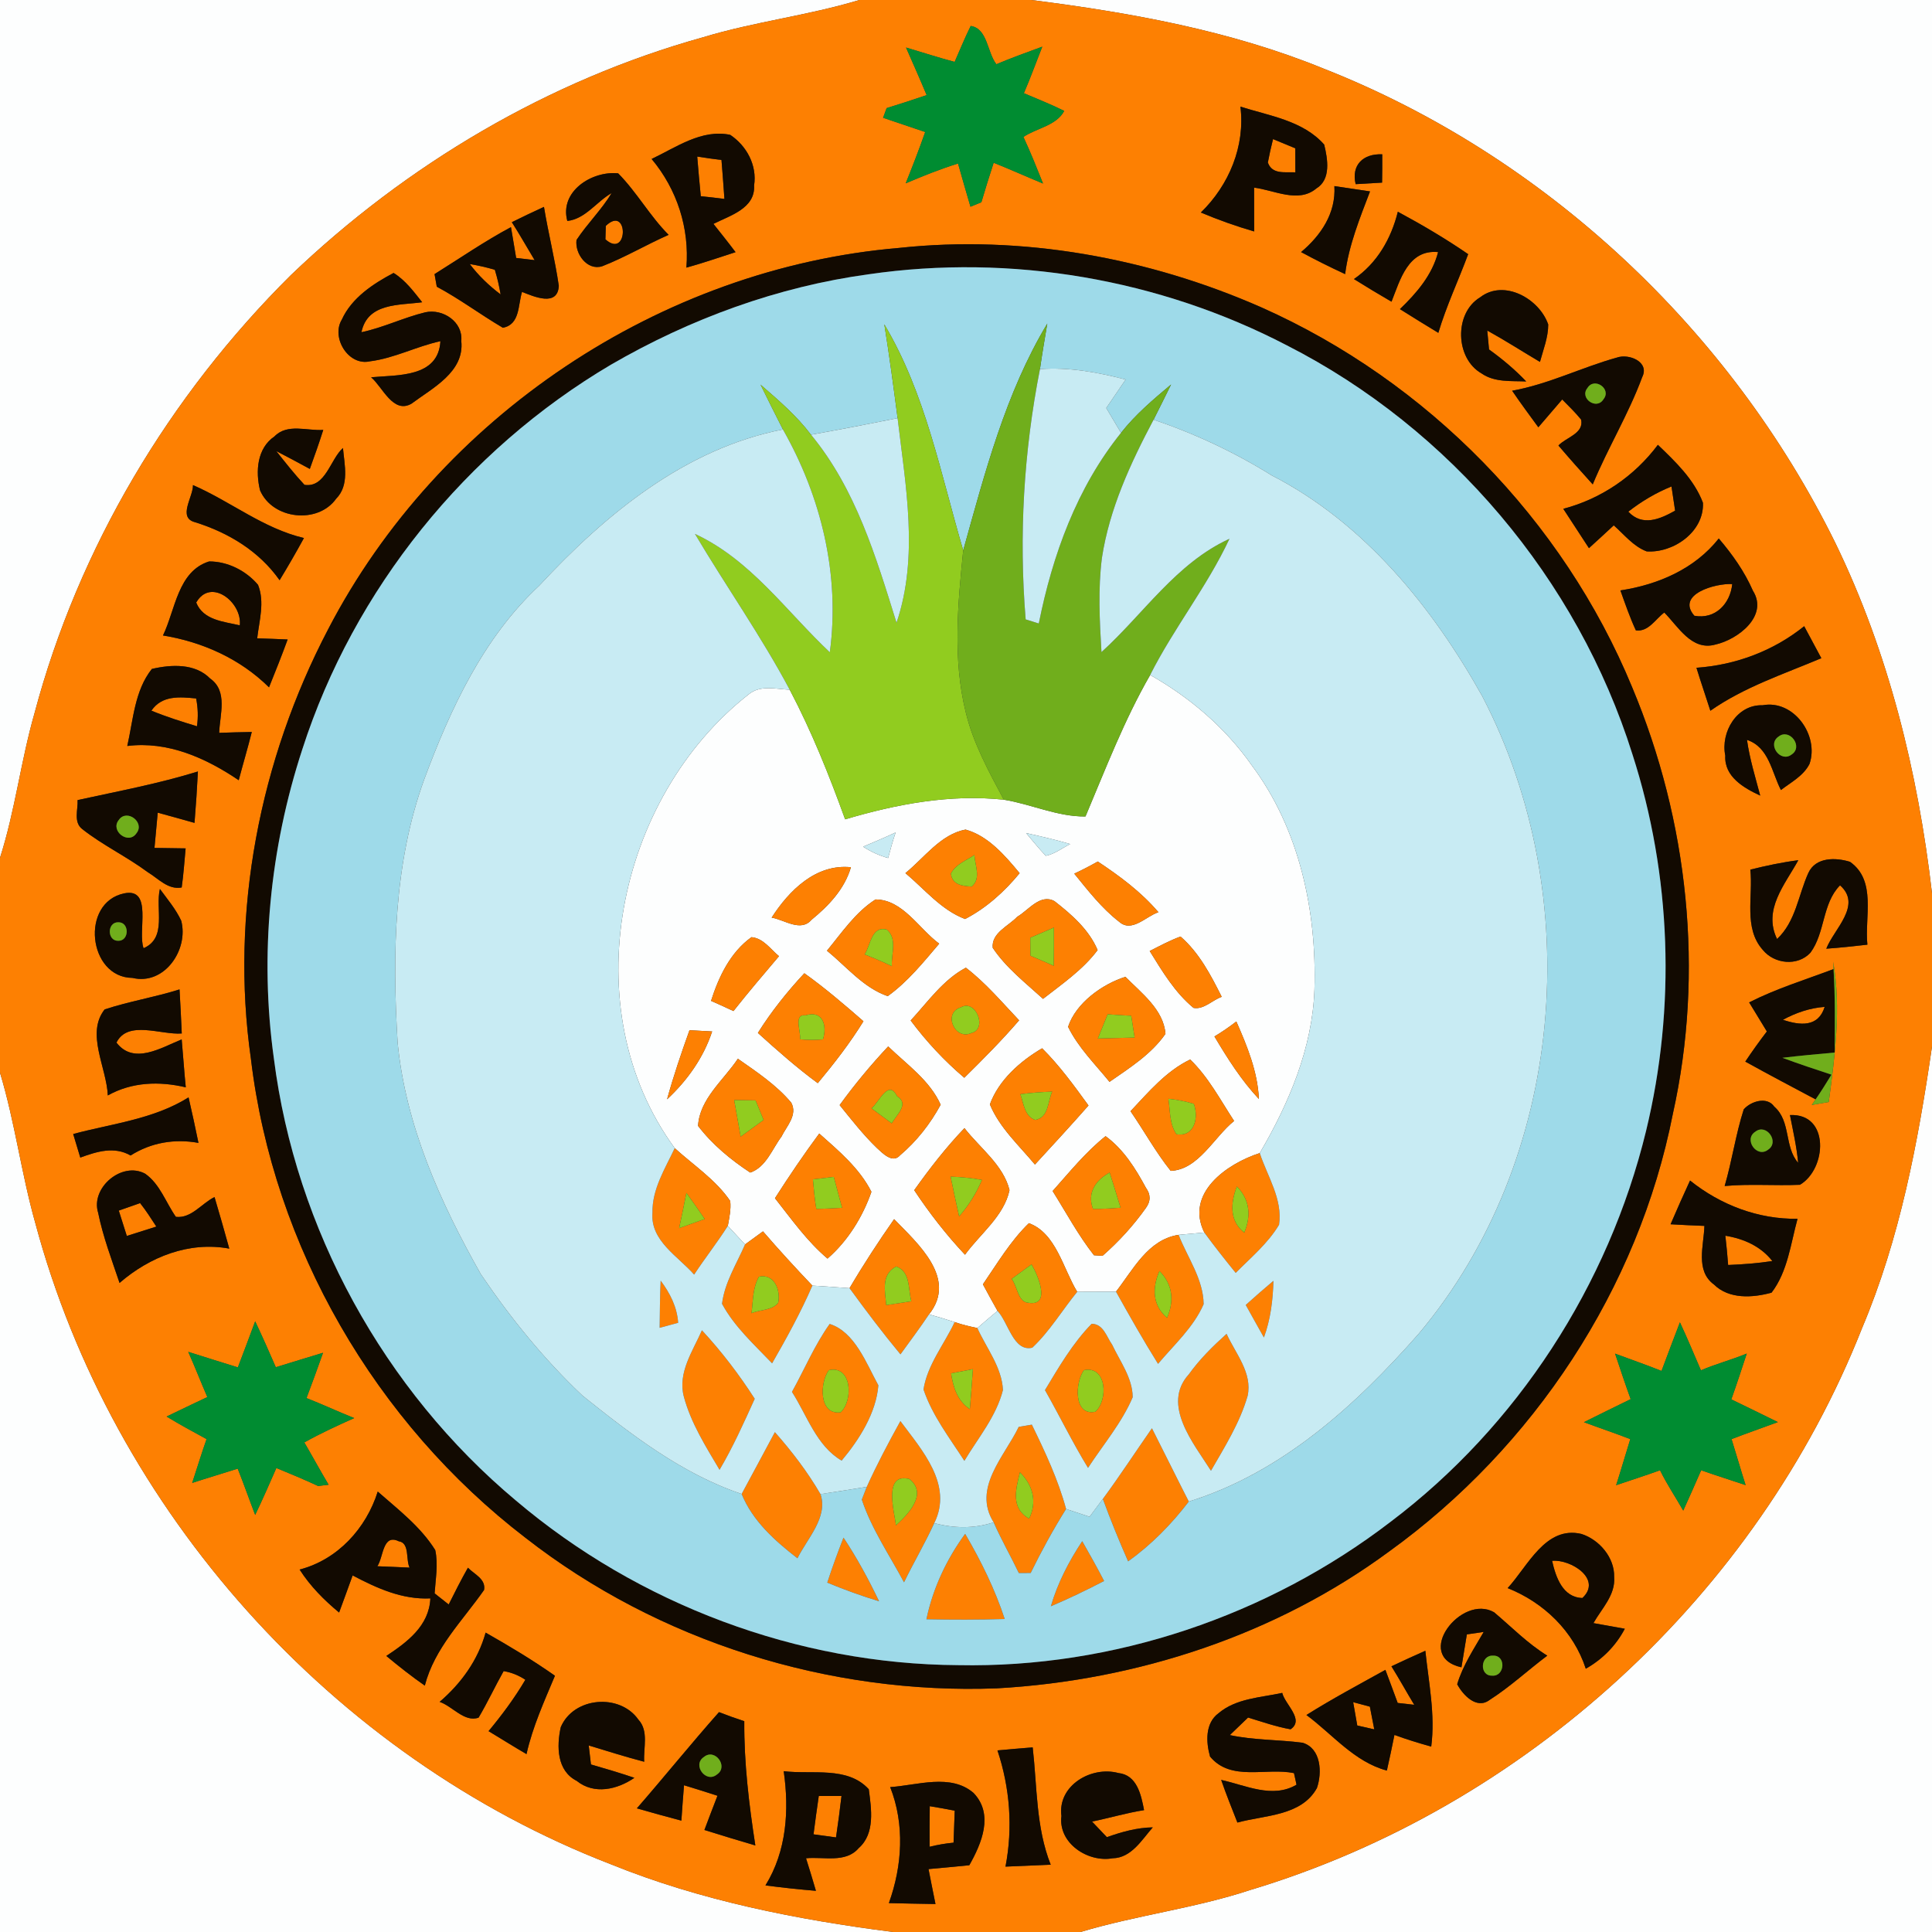 <?xml version="1.0" encoding="UTF-8" ?>
<!DOCTYPE svg PUBLIC "-//W3C//DTD SVG 1.1//EN" "http://www.w3.org/Graphics/SVG/1.1/DTD/svg11.dtd">
<svg width="250pt" height="250pt" viewBox="0 0 250 250" version="1.1" xmlns="http://www.w3.org/2000/svg">
<rect x="0" y="0" width="250" height="250" fill="#333333" stroke="none"/>
<g id="#fdfefeff">
<path fill="#fdfefe" opacity="1.00" d=" M 0.00 0.00 L 111.20 0.00 C 104.57 2.01 97.65 2.80 91.02 4.81 C 70.99 10.38 52.61 21.27 37.62 35.62 C 21.91 51.22 10.16 70.87 4.46 92.31 C 2.69 98.48 1.96 104.89 0.00 111.00 L 0.00 0.00 Z" />
<path fill="#fdfefe" opacity="1.00" d=" M 133.44 0.00 L 250.00 0.00 L 250.00 115.59 C 248.19 99.95 244.39 84.44 237.48 70.23 C 223.88 42.64 199.93 20.15 171.25 8.87 C 159.20 3.95 146.29 1.63 133.44 0.00 Z" />
<path fill="#fdfefe" opacity="1.00" d=" M 96.90 89.83 C 98.41 88.60 100.43 89.17 102.19 89.25 C 105.03 94.64 107.29 100.30 109.36 106.02 C 116.02 104.05 122.92 102.74 129.89 103.48 C 133.44 104.05 136.82 105.69 140.46 105.65 C 143.07 99.47 145.47 93.18 148.83 87.34 C 153.97 90.25 158.56 94.16 161.96 99.01 C 168.15 107.28 170.40 117.88 170.09 128.05 C 169.83 135.61 166.79 142.76 163.01 149.21 C 158.75 150.58 153.32 154.41 155.84 159.49 C 155.01 159.57 153.34 159.72 152.51 159.79 C 148.55 160.40 146.64 164.28 144.41 167.14 C 142.73 167.15 141.06 167.15 139.39 167.16 C 137.56 164.16 136.65 159.56 133.14 158.28 C 130.76 160.58 129.06 163.47 127.19 166.19 C 127.81 167.34 128.43 168.49 129.08 169.63 C 128.20 170.36 127.33 171.10 126.47 171.85 C 125.47 171.64 124.49 171.41 123.53 171.08 C 122.43 170.72 121.32 170.38 120.21 170.08 C 123.92 165.43 118.79 160.95 115.70 157.76 C 113.67 160.66 111.73 163.63 109.93 166.69 C 108.33 166.57 106.73 166.46 105.12 166.36 C 102.94 164.07 100.80 161.74 98.73 159.34 C 97.96 159.90 97.18 160.47 96.41 161.03 C 95.67 160.23 94.92 159.43 94.18 158.63 C 94.37 157.57 94.61 156.49 94.49 155.41 C 92.61 152.65 89.75 150.79 87.31 148.57 C 74.11 130.54 79.74 103.25 96.90 89.83 M 117.16 112.98 C 119.63 115.05 121.79 117.75 124.88 118.92 C 127.63 117.50 129.98 115.37 131.94 112.99 C 130.06 110.72 127.87 108.16 124.95 107.35 C 121.73 107.94 119.60 111.01 117.16 112.98 M 111.69 109.56 C 112.69 110.21 113.77 110.70 114.92 111.03 C 115.21 109.92 115.53 108.81 115.89 107.72 C 114.51 108.38 113.09 108.96 111.69 109.56 M 132.78 107.80 C 133.62 108.79 134.43 109.80 135.32 110.74 C 136.48 110.51 137.44 109.74 138.48 109.22 C 136.60 108.66 134.69 108.23 132.78 107.80 M 99.85 118.74 C 101.51 119.01 103.61 120.66 105.02 119.01 C 107.24 117.20 109.29 115.03 110.11 112.22 C 105.57 111.76 102.11 115.23 99.85 118.74 M 139.01 113.05 C 140.80 115.24 142.55 117.52 144.80 119.26 C 146.45 120.75 148.29 118.56 149.90 118.04 C 147.67 115.42 144.90 113.37 142.05 111.48 C 141.06 112.04 140.05 112.57 139.01 113.05 M 107.01 123.02 C 109.53 125.07 111.72 127.81 114.87 128.90 C 117.46 127.04 119.48 124.52 121.53 122.11 C 118.90 120.18 116.82 116.40 113.29 116.39 C 110.69 118.05 108.94 120.68 107.01 123.02 M 131.63 118.63 C 130.50 119.84 128.27 120.71 128.46 122.65 C 130.19 125.24 132.69 127.17 134.97 129.25 C 137.45 127.31 140.12 125.49 142.03 122.94 C 140.92 120.30 138.66 118.33 136.45 116.61 C 134.60 115.60 133.09 117.79 131.63 118.63 M 97.24 121.27 C 94.51 123.22 93.00 126.40 92.01 129.51 C 92.98 129.94 93.95 130.37 94.91 130.83 C 96.82 128.41 98.82 126.07 100.80 123.73 C 99.69 122.82 98.79 121.41 97.24 121.27 M 148.77 123.06 C 150.40 125.69 152.03 128.43 154.44 130.42 C 155.77 130.67 156.88 129.41 158.09 128.99 C 156.68 126.18 155.18 123.29 152.76 121.19 C 151.38 121.69 150.08 122.40 148.77 123.06 M 117.84 132.05 C 119.87 134.77 122.19 137.26 124.78 139.46 C 127.22 137.05 129.63 134.63 131.87 132.03 C 129.65 129.69 127.55 127.19 124.98 125.22 C 122.02 126.80 120.07 129.64 117.84 132.05 M 104.08 125.94 C 101.86 128.33 99.81 130.89 98.07 133.66 C 100.57 135.92 103.10 138.16 105.82 140.16 C 107.95 137.60 109.99 134.97 111.73 132.15 C 109.25 129.99 106.76 127.85 104.08 125.94 M 138.21 132.87 C 139.53 135.56 141.70 137.69 143.57 139.99 C 146.18 138.18 148.97 136.42 150.81 133.78 C 150.57 130.64 147.69 128.50 145.63 126.40 C 142.63 127.35 139.23 129.78 138.21 132.87 M 157.15 134.12 C 158.84 136.96 160.62 139.78 162.90 142.21 C 162.74 138.67 161.39 135.38 159.98 132.18 C 159.08 132.88 158.13 133.53 157.15 134.12 M 89.22 133.31 C 88.16 136.26 87.15 139.23 86.32 142.25 C 88.93 139.82 91.03 136.87 92.15 133.47 C 91.42 133.43 89.95 133.35 89.22 133.31 M 108.65 143.00 C 110.19 144.90 111.70 146.84 113.46 148.54 C 114.19 149.21 115.50 150.60 116.46 149.50 C 118.61 147.68 120.38 145.42 121.72 142.95 C 120.31 139.79 117.34 137.75 114.93 135.41 C 112.68 137.81 110.58 140.34 108.65 143.00 M 128.09 142.91 C 129.35 145.94 131.86 148.21 133.92 150.69 C 136.25 148.16 138.58 145.63 140.85 143.05 C 138.98 140.48 137.11 137.89 134.85 135.65 C 132.02 137.31 129.23 139.77 128.09 142.91 M 95.48 137.00 C 93.65 139.76 90.52 142.20 90.33 145.69 C 92.17 148.10 94.56 150.07 97.08 151.73 C 99.13 151.03 99.91 148.69 101.12 147.08 C 101.78 145.73 103.24 144.28 102.39 142.69 C 100.46 140.39 97.92 138.71 95.48 137.00 M 146.29 143.79 C 148.05 146.34 149.55 149.09 151.49 151.51 C 155.09 151.35 157.07 147.16 159.69 145.05 C 157.91 142.33 156.37 139.38 154.01 137.10 C 150.89 138.60 148.62 141.32 146.29 143.79 M 118.30 154.01 C 120.26 156.97 122.44 159.77 124.87 162.36 C 126.83 159.66 129.92 157.36 130.63 154.00 C 129.83 150.75 126.81 148.56 124.80 145.98 C 122.42 148.47 120.30 151.20 118.30 154.01 M 100.28 155.05 C 102.42 157.76 104.43 160.62 107.08 162.86 C 109.69 160.60 111.63 157.47 112.76 154.22 C 111.21 151.16 108.52 148.91 106.01 146.68 C 104.00 149.40 102.10 152.20 100.28 155.05 M 136.21 154.12 C 137.96 156.91 139.52 159.83 141.56 162.43 C 141.83 162.45 142.39 162.48 142.67 162.50 C 144.76 160.67 146.66 158.59 148.27 156.32 C 148.91 155.45 148.92 154.58 148.28 153.70 C 146.94 151.21 145.38 148.71 143.06 147.02 C 140.48 149.08 138.40 151.67 136.21 154.12 Z" />
<path fill="#fdfefe" opacity="1.00" d=" M 240.94 171.88 C 245.85 160.27 248.19 147.83 250.00 135.42 L 250.00 250.00 L 139.82 250.00 C 147.04 247.83 154.59 246.94 161.76 244.57 C 197.31 233.90 227.31 206.41 240.94 171.88 Z" />
<path fill="#fdfefe" opacity="1.00" d=" M 0.00 138.81 C 1.93 145.18 2.75 151.82 4.56 158.23 C 14.54 195.53 43.01 227.31 79.03 241.23 C 90.69 245.96 103.13 248.40 115.56 250.00 L 0.00 250.00 L 0.00 138.81 Z" />
</g>
<g id="#fd8002ff">
<path fill="#fd8002" opacity="1.00" d=" M 111.20 0.00 L 133.44 0.00 C 146.29 1.63 159.20 3.95 171.25 8.87 C 199.93 20.15 223.88 42.64 237.48 70.23 C 244.39 84.44 248.19 99.95 250.00 115.59 L 250.00 135.42 C 248.19 147.83 245.85 160.27 240.94 171.88 C 227.31 206.41 197.31 233.90 161.76 244.57 C 154.59 246.94 147.04 247.83 139.82 250.00 L 115.56 250.00 C 103.13 248.40 90.69 245.96 79.03 241.23 C 43.01 227.31 14.54 195.53 4.56 158.23 C 2.75 151.82 1.93 145.18 0.00 138.81 L 0.00 111.00 C 1.96 104.89 2.69 98.48 4.46 92.31 C 10.16 70.87 21.91 51.22 37.62 35.62 C 52.61 21.27 70.99 10.38 91.02 4.81 C 97.65 2.80 104.57 2.01 111.20 0.00 M 125.61 3.36 C 124.85 4.88 124.22 6.46 123.53 8.01 C 121.42 7.45 119.33 6.77 117.24 6.15 C 118.14 8.20 119.05 10.25 119.91 12.31 C 118.19 12.89 116.46 13.46 114.73 13.99 C 114.62 14.31 114.38 14.93 114.27 15.24 C 116.09 15.85 117.90 16.47 119.72 17.08 C 118.94 19.32 118.08 21.53 117.20 23.72 C 119.42 22.78 121.66 21.87 123.97 21.16 C 124.49 23.03 125.04 24.89 125.58 26.75 C 125.94 26.60 126.64 26.32 126.99 26.17 C 127.49 24.46 128.03 22.76 128.58 21.06 C 130.73 21.92 132.84 22.87 134.97 23.75 C 134.16 21.73 133.35 19.70 132.43 17.72 C 134.14 16.57 136.69 16.27 137.71 14.35 C 136.01 13.50 134.23 12.81 132.49 12.06 C 133.34 10.08 134.08 8.05 134.87 6.04 C 132.88 6.77 130.89 7.49 128.93 8.31 C 127.74 6.81 127.80 3.68 125.61 3.36 M 160.51 13.80 C 161.14 18.91 159.04 23.95 155.39 27.50 C 157.64 28.45 159.94 29.27 162.29 29.95 C 162.29 28.06 162.28 26.17 162.28 24.28 C 164.89 24.60 168.00 26.34 170.33 24.39 C 172.26 23.23 171.80 20.56 171.35 18.71 C 168.62 15.61 164.26 14.99 160.51 13.80 M 84.32 20.57 C 87.61 24.50 89.23 29.51 88.82 34.63 C 90.96 34.04 93.07 33.31 95.18 32.63 C 94.25 31.39 93.28 30.18 92.32 28.97 C 94.44 27.90 97.75 26.98 97.58 24.00 C 97.98 21.40 96.63 18.88 94.49 17.45 C 90.80 16.67 87.49 19.07 84.32 20.57 M 175.42 23.83 C 176.27 23.78 177.98 23.68 178.84 23.63 C 178.86 22.41 178.87 21.19 178.86 19.97 C 176.41 19.86 174.83 21.33 175.42 23.83 M 73.41 28.59 C 75.75 28.34 77.19 26.09 79.15 24.98 C 77.84 27.15 76.00 28.93 74.60 31.05 C 74.37 32.84 75.99 35.07 77.93 34.45 C 80.88 33.30 83.62 31.67 86.52 30.39 C 84.09 27.95 82.41 24.88 79.99 22.43 C 76.61 22.08 72.37 24.75 73.41 28.59 M 172.67 24.08 C 172.88 27.58 170.94 30.45 168.36 32.62 C 170.23 33.63 172.13 34.58 174.06 35.47 C 174.53 31.74 175.95 28.26 177.28 24.77 C 175.74 24.54 174.21 24.31 172.67 24.08 M 66.23 28.75 C 67.26 30.36 68.19 32.02 69.18 33.66 C 68.58 33.59 67.39 33.45 66.79 33.38 C 66.57 32.05 66.35 30.72 66.12 29.39 C 62.70 31.22 59.51 33.42 56.23 35.47 C 56.30 35.88 56.44 36.69 56.52 37.10 C 59.48 38.68 62.17 40.71 65.07 42.41 C 67.30 42.00 67.02 39.46 67.55 37.77 C 69.09 38.38 72.16 39.74 72.31 36.99 C 71.81 33.56 70.95 30.19 70.39 26.77 C 68.99 27.41 67.61 28.07 66.23 28.75 M 175.20 36.11 C 176.80 37.11 178.42 38.09 180.06 39.04 C 181.18 36.21 182.22 32.25 186.09 32.62 C 185.32 35.60 183.31 37.92 181.15 40.00 C 182.80 41.03 184.45 42.07 186.12 43.07 C 187.16 39.58 188.72 36.29 189.98 32.89 C 187.06 30.88 184.00 29.08 180.88 27.40 C 180.01 30.89 178.21 34.04 175.20 36.11 M 116.35 32.08 C 85.47 34.69 56.74 53.94 42.46 81.43 C 33.60 98.35 29.76 118.07 32.47 137.02 C 35.37 161.34 48.60 184.12 68.01 199.00 C 85.20 212.41 107.25 219.30 129.01 218.47 C 147.13 217.45 165.12 211.56 179.78 200.74 C 198.42 187.29 212.01 166.77 216.46 144.16 C 220.56 125.79 218.46 106.24 211.20 88.93 C 202.25 67.25 184.68 49.33 163.26 39.79 C 148.64 33.35 132.27 30.37 116.35 32.08 M 44.23 41.36 C 42.82 43.67 45.07 47.41 47.90 46.75 C 51.04 46.35 53.90 44.82 56.99 44.15 C 56.72 48.88 51.45 48.50 48.02 48.82 C 49.50 50.06 50.86 53.60 53.24 52.24 C 55.96 50.21 60.13 48.13 59.69 44.12 C 59.93 41.65 57.31 39.91 55.04 40.41 C 52.23 41.09 49.61 42.39 46.77 42.99 C 47.56 39.17 51.62 39.52 54.63 39.11 C 53.53 37.72 52.45 36.26 50.93 35.32 C 48.28 36.72 45.51 38.54 44.23 41.36 M 191.52 38.48 C 188.14 40.52 188.30 46.38 191.71 48.32 C 193.40 49.50 195.54 49.27 197.49 49.36 C 196.03 47.82 194.40 46.46 192.68 45.22 C 192.63 44.61 192.51 43.38 192.45 42.77 C 194.77 44.05 196.99 45.48 199.27 46.83 C 199.70 45.24 200.34 43.66 200.34 41.99 C 199.20 38.66 194.62 36.07 191.52 38.48 M 195.67 50.56 C 196.76 52.16 197.91 53.72 199.06 55.29 C 200.09 54.09 201.11 52.89 202.15 51.69 C 202.98 52.54 203.85 53.37 204.60 54.30 C 204.98 56.11 202.64 56.59 201.66 57.65 C 203.11 59.35 204.59 61.02 206.10 62.68 C 208.05 57.97 210.74 53.57 212.50 48.80 C 213.49 46.83 210.79 45.72 209.23 46.27 C 204.66 47.54 200.37 49.72 195.67 50.56 M 35.52 56.47 C 33.25 58.01 33.05 61.01 33.65 63.45 C 35.28 67.23 41.13 67.86 43.50 64.53 C 45.24 62.77 44.57 60.15 44.38 57.97 C 42.73 59.43 42.13 63.15 39.40 62.74 C 38.10 61.35 36.93 59.86 35.75 58.37 C 37.21 59.12 38.65 59.90 40.09 60.68 C 40.70 59.01 41.29 57.33 41.83 55.63 C 39.75 55.78 37.19 54.75 35.52 56.47 M 214.53 57.56 C 211.50 61.61 207.20 64.55 202.29 65.84 C 203.40 67.53 204.51 69.23 205.61 70.93 C 206.69 69.96 207.75 68.97 208.82 67.98 C 210.17 69.17 211.35 70.70 213.08 71.35 C 216.56 71.58 220.53 68.80 220.36 65.06 C 219.22 62.04 216.81 59.75 214.53 57.56 M 24.97 62.77 C 25.01 64.30 22.93 66.99 25.26 67.58 C 29.58 68.93 33.54 71.33 36.18 75.08 C 37.27 73.29 38.32 71.47 39.33 69.62 C 34.07 68.38 29.84 64.89 24.97 62.77 M 209.68 76.40 C 210.30 78.14 210.90 79.89 211.68 81.57 C 213.31 81.79 214.21 80.11 215.36 79.26 C 217.17 81.09 218.90 84.25 221.95 83.41 C 224.86 82.77 228.89 79.71 226.82 76.43 C 225.74 73.95 224.16 71.73 222.41 69.68 C 219.30 73.62 214.55 75.66 209.68 76.40 M 21.09 82.23 C 26.23 83.07 31.09 85.26 34.81 88.94 C 35.64 86.89 36.46 84.83 37.22 82.75 C 35.91 82.69 34.59 82.64 33.28 82.60 C 33.54 80.33 34.28 77.90 33.39 75.68 C 31.85 73.85 29.46 72.64 27.06 72.65 C 23.00 73.92 22.69 78.93 21.09 82.23 M 219.52 86.41 C 220.09 88.27 220.73 90.11 221.32 91.97 C 225.70 88.90 230.80 87.23 235.68 85.17 C 234.94 83.79 234.20 82.40 233.46 81.03 C 229.48 84.23 224.61 86.05 219.52 86.41 M 19.65 86.56 C 17.42 89.36 17.24 93.15 16.47 96.53 C 21.71 95.87 26.65 98.09 30.89 100.96 C 31.44 98.87 32.06 96.81 32.58 94.72 C 31.18 94.74 29.77 94.78 28.36 94.83 C 28.44 92.48 29.52 89.43 27.19 87.80 C 25.24 85.81 22.15 85.98 19.65 86.56 M 223.25 97.78 C 223.10 100.50 225.64 101.96 227.77 102.95 C 227.14 100.56 226.40 98.19 226.06 95.74 C 228.91 96.69 229.25 99.90 230.45 102.23 C 231.76 101.22 233.37 100.40 234.15 98.85 C 235.42 95.18 232.12 90.50 228.07 91.26 C 224.74 91.15 222.63 94.74 223.25 97.78 M 10.04 103.53 C 10.11 104.76 9.48 106.38 10.64 107.28 C 13.30 109.38 16.40 110.84 19.12 112.86 C 20.49 113.68 21.74 115.17 23.51 114.84 C 23.75 113.16 23.86 111.47 24.02 109.78 C 22.67 109.76 21.33 109.74 19.99 109.72 C 20.13 108.20 20.27 106.68 20.41 105.16 C 22.00 105.58 23.58 106.04 25.17 106.48 C 25.35 104.26 25.50 102.05 25.61 99.83 C 20.51 101.41 15.25 102.39 10.04 103.53 M 234.00 112.96 C 232.69 115.84 232.38 119.24 229.95 121.51 C 228.10 117.70 230.97 114.47 232.70 111.31 C 230.60 111.58 228.53 112.02 226.49 112.53 C 226.88 115.96 225.57 120.07 228.10 122.91 C 229.59 124.75 232.61 125.07 234.27 123.28 C 236.20 120.66 235.77 116.93 238.10 114.56 C 241.00 117.13 237.32 120.20 236.32 122.76 C 238.10 122.64 239.87 122.44 241.64 122.24 C 241.26 118.69 242.86 113.96 239.39 111.52 C 237.53 110.94 234.95 110.89 234.00 112.96 M 17.14 126.54 C 21.28 127.54 24.44 122.88 23.45 119.14 C 22.75 117.64 21.67 116.36 20.69 115.03 C 20.08 117.61 21.66 121.36 18.58 122.70 C 17.77 120.55 19.82 114.84 16.08 115.60 C 10.36 116.78 11.39 126.49 17.14 126.54 M 237.21 124.44 L 237.26 125.40 C 233.60 126.78 229.84 127.93 226.34 129.71 C 227.09 130.96 227.86 132.22 228.63 133.47 C 227.66 134.74 226.73 136.04 225.84 137.37 C 228.85 139.04 231.89 140.64 234.94 142.26 L 234.44 142.98 C 234.99 142.88 236.09 142.70 236.64 142.60 C 237.44 136.60 238.27 130.46 237.21 124.44 M 13.54 130.62 C 11.08 133.74 13.80 138.13 13.95 141.75 C 17.07 140.00 20.62 139.89 24.04 140.70 C 23.83 138.64 23.70 136.57 23.51 134.50 C 20.89 135.55 17.31 137.84 15.07 134.91 C 16.54 131.95 20.86 133.95 23.52 133.73 C 23.44 131.83 23.34 129.93 23.23 128.03 C 20.04 129.04 16.72 129.57 13.54 130.62 M 9.47 146.74 C 9.70 147.50 10.16 149.03 10.39 149.79 C 12.53 149.01 14.77 148.30 16.90 149.52 C 19.55 147.84 22.60 147.33 25.68 147.89 C 25.28 145.92 24.85 143.95 24.40 142.00 C 19.89 144.83 14.51 145.39 9.47 146.74 M 225.64 143.55 C 224.60 146.79 224.13 150.19 223.17 153.47 C 226.41 153.17 229.67 153.45 232.91 153.31 C 236.39 151.27 236.80 144.04 231.62 144.29 C 232.02 146.34 232.49 148.38 232.68 150.47 C 230.86 148.39 231.77 145.09 229.59 143.20 C 228.66 141.84 226.56 142.50 225.64 143.55 M 12.70 156.93 C 13.33 160.04 14.46 163.01 15.47 166.01 C 19.38 162.63 24.46 160.61 29.67 161.57 C 29.06 159.33 28.41 157.12 27.76 154.90 C 26.10 155.71 24.76 157.69 22.76 157.46 C 21.45 155.60 20.71 153.23 18.79 151.88 C 15.78 150.24 11.69 153.70 12.70 156.93 M 218.69 152.76 C 217.83 154.64 216.98 156.52 216.17 158.42 C 217.63 158.51 219.09 158.57 220.55 158.63 C 220.48 161.16 219.34 164.43 221.79 166.22 C 223.73 168.14 226.80 167.94 229.24 167.27 C 231.33 164.53 231.71 160.95 232.60 157.71 C 227.52 157.79 222.63 155.92 218.69 152.76 M 33.02 170.98 C 32.27 172.97 31.55 174.96 30.78 176.94 C 28.63 176.29 26.50 175.59 24.36 174.93 C 25.22 176.86 25.99 178.84 26.83 180.78 C 25.08 181.62 23.31 182.44 21.56 183.30 C 23.25 184.33 24.99 185.27 26.73 186.22 C 26.07 188.10 25.49 190.00 24.87 191.89 C 26.82 191.25 28.80 190.67 30.76 190.04 C 31.55 192.02 32.25 194.03 33.02 196.03 C 33.98 194.03 34.87 192.00 35.76 189.96 C 37.57 190.70 39.39 191.46 41.17 192.29 C 41.50 192.25 42.18 192.16 42.52 192.12 C 41.44 190.31 40.44 188.46 39.38 186.65 C 41.47 185.47 43.65 184.48 45.83 183.50 C 43.76 182.67 41.74 181.73 39.66 180.91 C 40.40 178.97 41.10 177.01 41.80 175.05 C 39.77 175.68 37.72 176.28 35.69 176.92 C 34.83 174.93 33.95 172.95 33.02 170.98 M 217.38 171.11 C 216.58 173.20 215.78 175.30 215.00 177.40 C 213.01 176.60 210.99 175.91 208.99 175.16 C 209.65 177.12 210.30 179.10 211.01 181.05 C 208.99 182.03 206.97 183.03 204.96 184.03 C 206.95 184.77 208.97 185.45 210.96 186.22 C 210.34 188.20 209.77 190.20 209.13 192.18 C 211.02 191.54 212.93 190.93 214.81 190.25 C 215.69 192.06 216.82 193.73 217.81 195.47 C 218.59 193.73 219.38 192.00 220.13 190.25 C 222.03 190.92 223.96 191.52 225.88 192.17 C 225.25 190.19 224.68 188.20 224.06 186.22 C 226.04 185.46 228.05 184.76 230.05 184.02 C 228.05 183.03 226.04 182.05 224.03 181.08 C 224.73 179.12 225.38 177.13 226.03 175.15 C 224.08 175.96 222.03 176.49 220.10 177.32 C 219.20 175.24 218.34 173.15 217.38 171.11 M 48.88 193.01 C 47.38 197.77 43.70 201.82 38.77 203.10 C 40.14 205.24 41.93 207.05 43.88 208.66 C 44.48 207.06 45.05 205.45 45.63 203.86 C 48.77 205.51 52.04 207.01 55.69 206.83 C 55.53 210.39 52.69 212.49 49.99 214.28 C 51.60 215.62 53.25 216.92 54.97 218.12 C 56.22 213.26 59.86 209.72 62.64 205.74 C 62.89 204.31 61.36 203.71 60.55 202.86 C 59.67 204.42 58.86 206.01 58.06 207.62 C 57.60 207.26 56.69 206.54 56.24 206.18 C 56.36 204.32 56.72 202.43 56.32 200.58 C 54.43 197.55 51.53 195.34 48.88 193.01 M 195.09 205.50 C 199.77 207.37 203.62 211.07 205.20 215.93 C 207.35 214.72 209.10 212.95 210.25 210.76 C 208.90 210.51 207.54 210.27 206.19 210.03 C 207.26 208.14 209.06 206.39 208.87 204.06 C 208.94 201.54 206.93 199.22 204.63 198.49 C 199.98 197.40 197.71 202.66 195.09 205.50 M 189.11 215.75 C 189.35 214.33 189.58 212.91 189.81 211.49 C 190.36 211.41 191.44 211.25 191.99 211.17 C 190.73 213.36 189.29 215.49 188.56 217.94 C 189.30 219.33 191.07 221.23 192.74 219.98 C 195.39 218.29 197.70 216.13 200.22 214.24 C 197.68 212.68 195.60 210.54 193.34 208.63 C 189.10 206.18 182.80 214.34 189.11 215.75 M 56.89 220.22 C 58.55 220.78 60.10 222.91 61.93 222.26 C 63.09 220.30 64.05 218.23 65.17 216.24 C 66.19 216.41 67.12 216.79 67.98 217.36 C 66.60 219.71 64.96 221.91 63.22 224.01 C 64.86 225.00 66.48 226.02 68.13 226.98 C 68.92 223.45 70.42 220.16 71.81 216.84 C 68.93 214.81 65.90 213.00 62.84 211.26 C 61.84 214.84 59.68 217.82 56.89 220.22 M 180.05 215.62 C 181.07 217.25 182.00 218.95 183.00 220.60 C 182.46 220.54 181.39 220.42 180.86 220.36 C 180.33 218.93 179.81 217.50 179.27 216.08 C 175.84 217.98 172.38 219.83 169.05 221.92 C 172.43 224.42 175.25 227.99 179.46 229.11 C 179.80 227.57 180.14 226.04 180.44 224.50 C 182.00 225.07 183.59 225.56 185.20 226.01 C 185.74 221.86 184.87 217.73 184.44 213.61 C 182.96 214.26 181.50 214.93 180.05 215.62 M 157.68 221.69 C 155.93 222.97 156.05 225.43 156.58 227.30 C 159.29 230.57 163.83 228.69 167.44 229.44 C 167.52 229.82 167.68 230.57 167.77 230.94 C 164.66 232.78 161.18 231.01 158.02 230.32 C 158.66 232.18 159.40 234.00 160.12 235.84 C 163.66 234.86 168.39 235.02 170.41 231.37 C 171.10 229.37 170.96 226.25 168.56 225.51 C 165.43 225.10 162.24 225.19 159.14 224.52 C 159.73 223.95 160.91 222.82 161.50 222.25 C 163.32 222.80 165.12 223.44 167.00 223.77 C 168.84 222.53 166.28 220.56 165.92 219.06 C 163.12 219.67 159.96 219.76 157.68 221.69 M 72.56 223.50 C 72.02 225.96 72.04 229.13 74.62 230.44 C 76.88 232.27 79.88 231.57 82.09 230.05 C 80.23 229.42 78.35 228.86 76.47 228.32 C 76.39 227.71 76.25 226.47 76.18 225.86 C 78.56 226.58 80.94 227.34 83.36 227.97 C 83.24 226.17 83.98 223.99 82.60 222.51 C 80.20 219.09 74.22 219.57 72.56 223.50 M 82.41 234.00 C 84.32 234.55 86.24 235.08 88.17 235.59 C 88.27 234.06 88.39 232.53 88.51 231.01 C 89.96 231.45 91.40 231.90 92.84 232.37 C 92.28 233.85 91.69 235.32 91.15 236.80 C 93.34 237.48 95.53 238.16 97.74 238.80 C 96.92 233.47 96.27 228.12 96.31 222.72 C 95.20 222.36 94.11 221.97 93.04 221.55 C 89.42 225.63 86.00 229.88 82.41 234.00 M 129.07 226.50 C 130.69 231.35 131.08 236.52 130.11 241.54 C 132.06 241.46 134.01 241.38 135.96 241.29 C 134.04 236.45 134.21 231.19 133.63 226.11 C 132.10 226.23 130.58 226.36 129.07 226.50 M 101.41 229.19 C 102.14 234.23 101.79 239.54 99.05 243.97 C 101.22 244.26 103.40 244.49 105.58 244.67 C 105.17 243.25 104.74 241.86 104.30 240.46 C 106.57 240.23 109.43 241.12 111.11 239.15 C 113.27 237.26 112.75 234.06 112.42 231.53 C 109.67 228.50 105.06 229.65 101.41 229.19 M 137.35 234.99 C 136.90 238.50 140.77 241.04 143.97 240.46 C 146.40 240.42 147.75 238.07 149.17 236.46 C 147.12 236.49 145.14 237.05 143.23 237.73 C 142.75 237.23 141.79 236.21 141.31 235.71 C 143.56 235.25 145.77 234.59 148.04 234.23 C 147.67 232.27 147.13 229.68 144.72 229.43 C 141.22 228.48 136.82 231.05 137.35 234.99 M 115.19 231.25 C 117.09 236.08 116.76 241.43 115.02 246.26 C 117.03 246.31 119.04 246.35 121.05 246.38 C 120.75 244.87 120.44 243.37 120.15 241.86 C 121.91 241.70 123.67 241.54 125.43 241.36 C 127.02 238.54 128.63 234.78 125.98 232.01 C 123.02 229.45 118.69 231.02 115.19 231.25 Z" />
<path fill="#fd8002" opacity="1.00" d=" M 164.73 18.00 C 165.69 18.39 166.65 18.79 167.61 19.19 C 167.61 19.96 167.62 21.52 167.62 22.30 C 166.31 22.23 164.61 22.62 164.06 21.03 C 164.25 20.01 164.48 19.00 164.73 18.00 Z" />
<path fill="#fd8002" opacity="1.00" d=" M 90.22 20.26 C 91.26 20.43 92.31 20.58 93.36 20.70 C 93.50 22.38 93.62 24.06 93.74 25.74 C 92.72 25.61 91.70 25.49 90.68 25.39 C 90.51 23.68 90.36 21.97 90.22 20.26 Z" />
<path fill="#fd8002" opacity="1.00" d=" M 78.39 29.23 C 81.35 26.39 81.33 33.63 78.34 30.97 C 78.35 30.54 78.38 29.66 78.39 29.23 Z" />
<path fill="#fd8002" opacity="1.00" d=" M 60.79 34.17 C 61.88 34.35 62.96 34.59 64.03 34.91 C 64.35 35.95 64.60 37.02 64.78 38.10 C 63.28 36.97 61.92 35.67 60.79 34.17 Z" />
<path fill="#fd8002" opacity="1.00" d=" M 210.70 66.21 C 212.40 64.88 214.28 63.76 216.29 62.95 C 216.41 63.74 216.64 65.30 216.76 66.08 C 214.78 67.19 212.53 68.16 210.70 66.21 Z" />
<path fill="#fd8002" opacity="1.00" d=" M 219.25 79.68 C 216.83 76.90 221.99 75.45 224.15 75.58 C 223.89 78.14 221.94 80.18 219.25 79.68 Z" />
<path fill="#fd8002" opacity="1.00" d=" M 25.39 77.97 C 27.26 74.69 31.37 77.95 31.03 80.92 C 28.96 80.43 26.31 80.27 25.39 77.97 Z" />
<path fill="#fd8002" opacity="1.00" d=" M 19.59 91.96 C 20.96 89.95 23.25 90.17 25.38 90.38 C 25.62 91.58 25.66 92.78 25.49 93.98 C 23.50 93.38 21.51 92.75 19.59 91.96 Z" />
<path fill="#fd8002" opacity="1.00" d=" M 117.16 112.98 C 119.60 111.01 121.73 107.94 124.95 107.35 C 127.87 108.16 130.06 110.72 131.94 112.99 C 129.98 115.37 127.63 117.50 124.88 118.92 C 121.79 117.75 119.63 115.05 117.16 112.98 M 123.05 113.03 C 123.19 114.50 124.54 114.65 125.73 114.72 C 127.00 113.69 126.15 111.98 126.09 110.64 C 125.02 111.35 123.68 111.83 123.05 113.03 Z" />
<path fill="#fd8002" opacity="1.00" d=" M 99.85 118.74 C 102.11 115.23 105.57 111.76 110.11 112.22 C 109.29 115.03 107.24 117.20 105.02 119.01 C 103.61 120.66 101.51 119.01 99.85 118.74 Z" />
<path fill="#fd8002" opacity="1.00" d=" M 139.01 113.05 C 140.05 112.57 141.06 112.04 142.05 111.48 C 144.90 113.37 147.67 115.42 149.90 118.04 C 148.29 118.56 146.45 120.75 144.80 119.26 C 142.55 117.52 140.80 115.24 139.01 113.05 Z" />
<path fill="#fd8002" opacity="1.00" d=" M 107.01 123.02 C 108.94 120.68 110.69 118.05 113.29 116.39 C 116.82 116.40 118.90 120.18 121.53 122.11 C 119.48 124.52 117.46 127.04 114.87 128.90 C 111.72 127.81 109.53 125.07 107.01 123.02 M 111.88 123.50 C 113.07 123.96 114.25 124.47 115.41 125.02 C 115.30 123.44 116.16 121.49 114.75 120.29 C 112.75 119.77 112.68 122.29 111.88 123.50 Z" />
<path fill="#fd8002" opacity="1.00" d=" M 131.63 118.63 C 133.09 117.79 134.60 115.60 136.45 116.61 C 138.66 118.33 140.92 120.30 142.03 122.94 C 140.12 125.49 137.45 127.31 134.97 129.25 C 132.69 127.17 130.19 125.24 128.46 122.65 C 128.27 120.71 130.50 119.84 131.63 118.63 M 133.32 121.34 C 133.33 121.92 133.33 123.09 133.34 123.67 C 134.34 124.09 135.35 124.53 136.35 124.97 C 136.38 123.32 136.38 121.68 136.37 120.03 C 135.36 120.47 134.34 120.91 133.32 121.34 Z" />
<path fill="#fd8002" opacity="1.00" d=" M 97.24 121.27 C 98.79 121.41 99.69 122.82 100.80 123.73 C 98.82 126.07 96.82 128.41 94.91 130.83 C 93.95 130.37 92.98 129.94 92.01 129.51 C 93.00 126.40 94.51 123.22 97.24 121.27 Z" />
<path fill="#fd8002" opacity="1.00" d=" M 148.77 123.06 C 150.08 122.40 151.38 121.69 152.76 121.19 C 155.18 123.29 156.68 126.18 158.09 128.99 C 156.88 129.41 155.77 130.67 154.44 130.42 C 152.03 128.43 150.40 125.69 148.77 123.06 Z" />
<path fill="#fd8002" opacity="1.00" d=" M 117.84 132.05 C 120.07 129.64 122.02 126.80 124.98 125.22 C 127.55 127.19 129.65 129.69 131.87 132.03 C 129.63 134.63 127.22 137.05 124.78 139.46 C 122.19 137.26 119.87 134.77 117.84 132.05 M 124.34 130.35 C 121.94 131.07 123.57 134.70 125.72 133.66 C 127.81 133.16 126.28 129.24 124.34 130.35 Z" />
<path fill="#fd8002" opacity="1.00" d=" M 104.08 125.94 C 106.76 127.85 109.25 129.99 111.73 132.15 C 109.99 134.97 107.95 137.60 105.82 140.16 C 103.10 138.16 100.57 135.92 98.07 133.66 C 99.81 130.89 101.86 128.33 104.08 125.94 M 104.24 131.39 C 102.62 131.18 103.69 133.57 103.52 134.49 C 104.51 134.58 105.50 134.58 106.49 134.50 C 107.05 132.71 106.49 130.69 104.24 131.39 Z" />
<path fill="#fd8002" opacity="1.00" d=" M 138.21 132.87 C 139.23 129.78 142.63 127.35 145.63 126.40 C 147.69 128.50 150.57 130.64 150.81 133.78 C 148.97 136.42 146.18 138.18 143.57 139.99 C 141.70 137.69 139.53 135.56 138.21 132.87 M 143.33 131.25 C 142.90 132.30 142.48 133.34 142.06 134.38 C 143.65 134.35 145.23 134.31 146.82 134.26 C 146.71 133.55 146.49 132.14 146.38 131.44 C 145.36 131.39 144.34 131.33 143.33 131.25 Z" />
<path fill="#fd8002" opacity="1.00" d=" M 230.71 131.96 C 232.39 131.05 234.19 130.43 236.11 130.29 C 235.29 132.96 232.90 132.70 230.71 131.96 Z" />
<path fill="#fd8002" opacity="1.00" d=" M 157.15 134.12 C 158.13 133.53 159.08 132.88 159.98 132.18 C 161.39 135.38 162.74 138.67 162.90 142.21 C 160.62 139.78 158.84 136.96 157.15 134.12 Z" />
<path fill="#fd8002" opacity="1.00" d=" M 89.22 133.31 C 89.95 133.35 91.42 133.43 92.15 133.47 C 91.03 136.87 88.93 139.82 86.32 142.25 C 87.15 139.23 88.16 136.26 89.22 133.31 Z" />
<path fill="#fd8002" opacity="1.00" d=" M 108.65 143.00 C 110.58 140.34 112.68 137.81 114.93 135.41 C 117.34 137.75 120.31 139.79 121.72 142.95 C 120.38 145.42 118.61 147.68 116.46 149.50 C 115.50 150.60 114.19 149.21 113.46 148.54 C 111.70 146.84 110.19 144.90 108.65 143.00 M 112.77 143.42 C 113.43 143.91 114.74 144.88 115.39 145.36 C 115.99 144.28 117.72 142.84 116.08 141.85 C 114.96 139.60 113.79 142.58 112.77 143.42 Z" />
<path fill="#fd8002" opacity="1.00" d=" M 128.09 142.91 C 129.23 139.77 132.02 137.31 134.85 135.65 C 137.11 137.89 138.98 140.48 140.85 143.05 C 138.58 145.63 136.25 148.16 133.92 150.69 C 131.86 148.21 129.35 145.94 128.09 142.91 M 132.03 141.59 C 132.47 142.78 132.55 144.43 133.96 144.92 C 135.72 144.60 135.56 142.56 136.15 141.26 C 134.77 141.30 133.40 141.41 132.03 141.59 Z" />
<path fill="#fd8002" opacity="1.00" d=" M 95.48 137.00 C 97.92 138.71 100.46 140.39 102.39 142.69 C 103.24 144.28 101.78 145.73 101.12 147.08 C 99.91 148.69 99.13 151.03 97.08 151.73 C 94.56 150.07 92.17 148.10 90.33 145.69 C 90.52 142.20 93.65 139.76 95.48 137.00 M 95.00 142.35 C 95.28 143.93 95.56 145.50 95.84 147.08 C 96.84 146.36 97.83 145.64 98.81 144.92 C 98.47 144.07 98.12 143.23 97.77 142.39 C 97.08 142.38 95.70 142.36 95.00 142.35 Z" />
<path fill="#fd8002" opacity="1.00" d=" M 146.29 143.79 C 148.62 141.32 150.89 138.60 154.01 137.10 C 156.37 139.38 157.91 142.33 159.69 145.05 C 157.07 147.16 155.09 151.35 151.49 151.51 C 149.55 149.09 148.05 146.34 146.29 143.79 M 151.19 142.18 C 151.43 143.72 151.31 145.42 152.23 146.77 C 154.60 147.15 155.13 144.59 154.48 142.83 C 153.40 142.52 152.31 142.30 151.19 142.18 Z" />
<path fill="#fd8002" opacity="1.00" d=" M 118.30 154.01 C 120.30 151.20 122.42 148.47 124.80 145.98 C 126.81 148.56 129.83 150.75 130.63 154.00 C 129.92 157.36 126.83 159.66 124.87 162.36 C 122.44 159.77 120.26 156.97 118.30 154.01 M 123.01 152.26 C 123.36 153.97 123.72 155.69 124.11 157.40 C 125.34 155.99 126.34 154.41 127.06 152.68 C 125.72 152.44 124.37 152.30 123.01 152.26 Z" />
<path fill="#fd8002" opacity="1.00" d=" M 100.28 155.05 C 102.10 152.20 104.00 149.40 106.01 146.68 C 108.52 148.91 111.21 151.16 112.76 154.22 C 111.63 157.47 109.69 160.60 107.08 162.86 C 104.43 160.62 102.42 157.76 100.28 155.05 M 105.19 152.61 C 105.31 153.89 105.41 155.16 105.63 156.43 C 106.74 156.42 107.85 156.34 108.96 156.29 C 108.60 154.95 108.25 153.62 107.89 152.29 C 107.22 152.37 105.87 152.53 105.19 152.61 Z" />
<path fill="#fd8002" opacity="1.00" d=" M 136.21 154.12 C 138.40 151.67 140.48 149.08 143.06 147.02 C 145.38 148.71 146.94 151.21 148.28 153.70 C 148.92 154.58 148.91 155.45 148.27 156.32 C 146.66 158.59 144.76 160.67 142.67 162.50 C 142.39 162.48 141.83 162.45 141.56 162.43 C 139.52 159.83 137.96 156.91 136.21 154.12 M 141.43 156.43 C 142.62 156.45 143.81 156.36 145.00 156.28 C 144.55 154.76 144.07 153.24 143.59 151.73 C 141.78 152.72 140.65 154.32 141.43 156.43 Z" />
<path fill="#fd8002" opacity="1.00" d=" M 87.31 148.57 C 89.75 150.79 92.61 152.65 94.49 155.41 C 94.61 156.49 94.37 157.57 94.18 158.63 C 92.81 160.79 91.22 162.80 89.82 164.93 C 87.73 162.55 84.14 160.55 84.43 156.94 C 84.36 153.89 86.06 151.23 87.31 148.57 M 87.88 158.92 C 88.99 158.53 90.09 158.14 91.19 157.74 C 90.42 156.60 89.63 155.47 88.82 154.36 C 88.52 155.88 88.21 157.40 87.88 158.92 Z" />
<path fill="#fd8002" opacity="1.00" d=" M 155.84 159.49 C 153.32 154.41 158.75 150.58 163.01 149.21 C 164.00 152.22 166.00 155.18 165.51 158.48 C 164.07 160.90 161.86 162.73 159.90 164.71 C 158.51 162.99 157.14 161.27 155.84 159.49 M 160.05 153.53 C 159.25 155.62 159.03 157.97 161.01 159.50 C 161.91 157.35 161.74 155.23 160.05 153.53 Z" />
<path fill="#fd8002" opacity="1.00" d=" M 15.37 156.65 C 16.06 156.41 17.44 155.92 18.13 155.68 C 18.90 156.65 19.56 157.69 20.23 158.72 C 18.96 159.13 17.68 159.53 16.41 159.93 C 16.15 159.11 15.63 157.47 15.37 156.65 Z" />
<path fill="#fd8002" opacity="1.00" d=" M 115.70 157.76 C 118.79 160.95 123.92 165.43 120.21 170.08 C 119.04 171.84 117.76 173.53 116.52 175.25 C 114.22 172.48 112.05 169.60 109.93 166.69 C 111.73 163.63 113.67 160.66 115.70 157.76 M 114.68 168.88 C 115.49 168.75 117.12 168.50 117.93 168.38 C 117.48 166.80 117.86 164.57 115.97 163.88 C 113.98 164.91 114.52 167.06 114.68 168.88 Z" />
<path fill="#fd8002" opacity="1.00" d=" M 127.19 166.19 C 129.06 163.47 130.76 160.58 133.14 158.28 C 136.65 159.56 137.56 164.16 139.39 167.16 C 137.44 169.55 135.84 172.26 133.58 174.39 C 131.14 174.97 130.48 171.11 129.08 169.63 C 128.43 168.49 127.81 167.34 127.19 166.19 M 130.90 165.49 C 131.66 166.42 131.69 168.49 133.08 168.58 C 136.03 169.06 134.32 165.01 133.48 163.61 C 132.84 164.08 131.54 165.02 130.90 165.49 Z" />
<path fill="#fd8002" opacity="1.00" d=" M 96.41 161.03 C 97.18 160.47 97.96 159.90 98.73 159.34 C 100.80 161.74 102.94 164.07 105.12 166.36 C 103.61 169.83 101.79 173.14 99.91 176.41 C 97.60 173.99 95.04 171.69 93.43 168.71 C 93.77 165.95 95.32 163.54 96.41 161.03 M 98.21 165.20 C 97.39 166.64 97.44 168.34 97.25 169.93 C 98.36 169.44 99.89 169.60 100.70 168.58 C 101.03 166.96 100.22 164.79 98.21 165.20 Z" />
<path fill="#fd8002" opacity="1.00" d=" M 144.41 167.14 C 146.64 164.28 148.55 160.40 152.51 159.79 C 153.66 162.73 155.71 165.51 155.75 168.76 C 154.44 171.76 151.93 174.01 149.85 176.48 C 147.94 173.42 146.16 170.28 144.41 167.14 M 150.03 164.47 C 149.09 166.63 149.10 168.91 151.02 170.53 C 151.96 168.34 151.76 166.19 150.03 164.47 Z" />
<path fill="#fd8002" opacity="1.00" d=" M 223.26 159.90 C 225.63 160.29 227.83 161.25 229.34 163.18 C 227.45 163.47 225.54 163.61 223.62 163.69 C 223.53 162.42 223.40 161.16 223.26 159.90 Z" />
<path fill="#fd8002" opacity="1.00" d=" M 85.49 165.72 C 86.69 167.32 87.62 169.13 87.75 171.17 C 87.15 171.33 85.96 171.65 85.36 171.82 C 85.38 169.78 85.40 167.75 85.49 165.72 Z" />
<path fill="#fd8002" opacity="1.00" d=" M 161.20 168.86 C 162.38 167.80 163.57 166.76 164.78 165.74 C 164.72 168.23 164.41 170.72 163.55 173.07 C 162.75 171.67 161.99 170.26 161.20 168.86 Z" />
<path fill="#fd8002" opacity="1.00" d=" M 107.36 171.32 C 110.61 172.34 112.10 176.42 113.66 179.26 C 113.37 182.85 111.19 186.28 108.91 189.00 C 105.66 187.12 104.43 183.14 102.48 180.11 C 104.11 177.18 105.41 174.05 107.36 171.32 M 107.24 177.30 C 106.05 178.97 105.96 183.15 108.79 182.75 C 110.43 181.21 110.25 176.61 107.24 177.30 Z" />
<path fill="#fd8002" opacity="1.00" d=" M 123.53 171.08 C 124.49 171.41 125.47 171.64 126.47 171.85 C 127.65 174.47 129.64 176.91 129.78 179.87 C 128.92 183.28 126.57 186.06 124.79 189.03 C 122.87 186.05 120.64 183.18 119.50 179.79 C 120.00 176.60 122.18 173.96 123.53 171.08 M 123.07 177.71 C 123.33 179.51 123.90 181.30 125.50 182.34 C 125.65 180.62 125.77 178.90 125.89 177.17 C 125.18 177.31 123.78 177.57 123.07 177.71 Z" />
<path fill="#fd8002" opacity="1.00" d=" M 141.26 171.30 C 142.78 171.31 143.18 172.97 143.91 174.00 C 144.94 176.18 146.55 178.31 146.57 180.80 C 145.15 184.13 142.76 186.92 140.79 189.94 C 138.79 186.67 137.11 183.21 135.22 179.88 C 137.02 176.89 138.80 173.82 141.26 171.30 M 140.25 177.30 C 139.10 178.92 138.91 183.26 141.73 182.68 C 143.42 181.20 143.24 176.67 140.25 177.30 Z" />
<path fill="#fd8002" opacity="1.00" d=" M 90.83 172.14 C 93.37 174.88 95.64 177.86 97.66 181.00 C 96.25 184.12 94.85 187.24 93.11 190.19 C 91.32 187.16 89.39 184.12 88.48 180.69 C 87.69 177.60 89.65 174.83 90.83 172.14 Z" />
<path fill="#fd8002" opacity="1.00" d=" M 153.83 177.84 C 155.23 175.89 156.94 174.20 158.72 172.60 C 159.87 175.14 162.09 177.65 161.44 180.63 C 160.44 184.10 158.49 187.20 156.70 190.31 C 154.48 186.80 150.26 181.78 153.83 177.84 Z" />
<path fill="#fd8002" opacity="1.00" d=" M 116.51 183.89 C 119.29 187.64 123.37 192.13 120.89 197.09 C 119.70 199.70 118.23 202.17 116.98 204.75 C 115.10 201.22 112.79 197.87 111.52 194.05 C 111.68 193.63 112.00 192.81 112.16 192.40 C 113.47 189.50 114.97 186.68 116.51 183.89 M 115.94 197.38 C 117.51 195.96 120.08 193.31 117.69 191.39 C 114.29 190.51 115.69 195.50 115.94 197.38 Z" />
<path fill="#fd8002" opacity="1.00" d=" M 131.82 184.64 C 132.25 184.57 133.09 184.43 133.52 184.35 C 135.24 187.88 136.92 191.45 137.95 195.26 C 136.28 197.93 134.76 200.70 133.37 203.54 C 132.99 203.54 132.22 203.54 131.84 203.55 C 130.78 201.34 129.56 199.22 128.58 196.99 C 125.80 192.56 129.98 188.47 131.82 184.64 M 131.98 190.52 C 131.44 192.70 130.76 195.18 133.17 196.51 C 134.23 194.36 133.66 192.15 131.98 190.52 Z" />
<path fill="#fd8002" opacity="1.00" d=" M 142.71 193.96 C 144.91 190.97 146.94 187.86 149.06 184.82 C 150.66 187.97 152.22 191.15 153.83 194.30 C 151.59 197.23 148.99 199.88 145.98 202.04 C 144.81 199.38 143.71 196.69 142.71 193.96 Z" />
<path fill="#fd8002" opacity="1.00" d=" M 100.27 185.32 C 102.47 187.81 104.50 190.46 106.17 193.34 C 107.18 196.33 104.45 199.09 103.19 201.64 C 100.27 199.37 97.40 196.83 95.97 193.32 C 97.42 190.66 98.83 187.98 100.27 185.32 Z" />
<path fill="#fd8002" opacity="1.00" d=" M 48.83 202.67 C 49.63 201.49 49.50 198.42 51.60 199.44 C 53.04 199.65 52.49 201.81 53.00 202.85 C 51.61 202.79 50.22 202.73 48.83 202.67 Z" />
<path fill="#fd8002" opacity="1.00" d=" M 109.15 198.97 C 110.89 201.59 112.39 204.36 113.75 207.20 C 111.47 206.51 109.24 205.70 107.05 204.79 C 107.69 202.83 108.40 200.89 109.15 198.97 Z" />
<path fill="#fd8002" opacity="1.00" d=" M 119.88 209.53 C 120.72 205.52 122.48 201.78 124.89 198.48 C 126.94 201.98 128.74 205.64 130.01 209.50 C 126.63 209.60 123.25 209.60 119.88 209.53 Z" />
<path fill="#fd8002" opacity="1.00" d=" M 135.98 207.85 C 136.86 204.84 138.31 202.04 140.04 199.43 C 141.01 201.13 141.97 202.84 142.87 204.58 C 140.61 205.75 138.32 206.86 135.98 207.85 Z" />
<path fill="#fd8002" opacity="1.00" d=" M 200.84 201.97 C 203.26 201.74 207.37 204.34 204.76 206.78 C 202.19 206.71 201.31 204.04 200.84 201.97 Z" />
<path fill="#fd8002" opacity="1.00" d=" M 175.10 220.26 C 175.64 220.40 176.72 220.70 177.26 220.84 C 177.45 221.82 177.64 222.80 177.83 223.78 C 177.28 223.65 176.18 223.40 175.63 223.28 C 175.45 222.27 175.27 221.26 175.10 220.26 Z" />
<path fill="#fd8002" opacity="1.00" d=" M 105.95 232.40 C 106.68 232.40 108.15 232.40 108.89 232.40 C 108.68 234.18 108.45 235.97 108.18 237.76 C 107.45 237.66 106.00 237.46 105.27 237.36 C 105.49 235.70 105.70 234.05 105.95 232.40 Z" />
<path fill="#fd8002" opacity="1.00" d=" M 120.31 233.72 C 121.39 233.90 122.47 234.09 123.54 234.30 C 123.48 235.68 123.43 237.06 123.39 238.44 C 122.34 238.54 121.31 238.72 120.29 238.97 C 120.28 237.22 120.29 235.47 120.31 233.72 Z" />
</g>
<g id="#008c31ff">
<path fill="#008c31" opacity="1.00" d=" M 125.61 3.36 C 127.80 3.68 127.74 6.81 128.93 8.31 C 130.89 7.49 132.88 6.77 134.87 6.04 C 134.08 8.05 133.34 10.08 132.49 12.06 C 134.23 12.81 136.01 13.50 137.71 14.35 C 136.69 16.27 134.14 16.57 132.43 17.72 C 133.35 19.70 134.16 21.73 134.97 23.75 C 132.84 22.87 130.73 21.92 128.58 21.06 C 128.03 22.76 127.49 24.46 126.99 26.17 C 126.64 26.32 125.94 26.60 125.58 26.75 C 125.04 24.89 124.49 23.03 123.97 21.16 C 121.66 21.87 119.42 22.78 117.20 23.72 C 118.08 21.53 118.94 19.32 119.72 17.08 C 117.90 16.47 116.09 15.85 114.27 15.24 C 114.38 14.93 114.62 14.31 114.73 13.99 C 116.46 13.46 118.19 12.89 119.91 12.31 C 119.05 10.25 118.14 8.20 117.24 6.15 C 119.33 6.77 121.42 7.45 123.53 8.01 C 124.22 6.46 124.85 4.88 125.61 3.36 Z" />
<path fill="#008c31" opacity="1.00" d=" M 33.02 170.98 C 33.95 172.95 34.83 174.93 35.69 176.92 C 37.72 176.28 39.77 175.68 41.80 175.05 C 41.10 177.01 40.40 178.97 39.66 180.91 C 41.74 181.73 43.76 182.67 45.83 183.50 C 43.65 184.48 41.47 185.47 39.38 186.65 C 40.44 188.46 41.44 190.31 42.52 192.12 C 42.18 192.16 41.50 192.25 41.17 192.29 C 39.39 191.46 37.57 190.70 35.76 189.96 C 34.87 192.00 33.98 194.03 33.02 196.03 C 32.25 194.03 31.55 192.02 30.76 190.04 C 28.80 190.67 26.82 191.25 24.87 191.89 C 25.49 190.00 26.07 188.10 26.73 186.22 C 24.99 185.27 23.25 184.33 21.56 183.30 C 23.31 182.44 25.08 181.62 26.83 180.78 C 25.99 178.84 25.22 176.86 24.36 174.93 C 26.50 175.59 28.63 176.29 30.78 176.94 C 31.55 174.96 32.27 172.97 33.02 170.98 Z" />
<path fill="#008c31" opacity="1.00" d=" M 217.38 171.11 C 218.34 173.15 219.20 175.24 220.10 177.32 C 222.03 176.49 224.08 175.96 226.03 175.15 C 225.38 177.13 224.73 179.12 224.03 181.08 C 226.04 182.05 228.05 183.03 230.05 184.02 C 228.05 184.76 226.04 185.46 224.06 186.22 C 224.68 188.20 225.25 190.19 225.88 192.17 C 223.96 191.52 222.03 190.92 220.13 190.25 C 219.38 192.00 218.59 193.73 217.81 195.47 C 216.82 193.73 215.69 192.06 214.81 190.25 C 212.93 190.93 211.02 191.54 209.13 192.18 C 209.77 190.20 210.34 188.20 210.96 186.22 C 208.97 185.45 206.95 184.77 204.96 184.03 C 206.97 183.03 208.99 182.03 211.01 181.05 C 210.30 179.10 209.65 177.12 208.99 175.16 C 210.99 175.91 213.01 176.60 215.00 177.40 C 215.78 175.30 216.58 173.20 217.38 171.11 Z" />
</g>
<g id="#120a01ff">
<path fill="#120a01" opacity="1.00" d=" M 160.51 13.80 C 164.26 14.99 168.62 15.61 171.35 18.71 C 171.80 20.56 172.26 23.23 170.33 24.39 C 168.00 26.34 164.89 24.60 162.28 24.28 C 162.28 26.17 162.29 28.06 162.29 29.95 C 159.94 29.27 157.64 28.45 155.39 27.50 C 159.04 23.95 161.14 18.91 160.51 13.80 M 164.73 18.00 C 164.48 19.00 164.25 20.01 164.06 21.03 C 164.61 22.62 166.31 22.23 167.62 22.30 C 167.62 21.52 167.61 19.96 167.61 19.19 C 166.65 18.79 165.69 18.39 164.73 18.00 Z" />
<path fill="#120a01" opacity="1.00" d=" M 84.32 20.57 C 87.49 19.07 90.80 16.67 94.49 17.45 C 96.63 18.88 97.98 21.40 97.58 24.00 C 97.75 26.98 94.44 27.90 92.32 28.97 C 93.28 30.18 94.25 31.39 95.18 32.63 C 93.07 33.31 90.96 34.04 88.82 34.63 C 89.23 29.51 87.61 24.50 84.32 20.57 M 90.22 20.26 C 90.36 21.97 90.51 23.68 90.68 25.39 C 91.70 25.49 92.72 25.61 93.74 25.74 C 93.62 24.06 93.50 22.38 93.36 20.70 C 92.31 20.58 91.26 20.43 90.22 20.26 Z" />
<path fill="#120a01" opacity="1.00" d=" M 175.42 23.83 C 174.83 21.33 176.41 19.86 178.86 19.97 C 178.87 21.19 178.86 22.41 178.84 23.63 C 177.98 23.68 176.27 23.78 175.42 23.83 Z" />
<path fill="#120a01" opacity="1.00" d=" M 73.41 28.59 C 72.37 24.75 76.61 22.08 79.99 22.43 C 82.41 24.88 84.09 27.95 86.52 30.39 C 83.62 31.67 80.88 33.30 77.93 34.45 C 75.99 35.07 74.37 32.84 74.60 31.05 C 76.00 28.93 77.84 27.15 79.15 24.98 C 77.19 26.09 75.75 28.34 73.41 28.59 M 78.39 29.23 C 78.38 29.66 78.35 30.54 78.34 30.97 C 81.33 33.63 81.35 26.39 78.39 29.23 Z" />
<path fill="#120a01" opacity="1.00" d=" M 172.67 24.08 C 174.21 24.31 175.74 24.54 177.28 24.77 C 175.95 28.26 174.53 31.74 174.06 35.47 C 172.13 34.58 170.23 33.63 168.36 32.62 C 170.94 30.45 172.88 27.58 172.67 24.08 Z" />
<path fill="#120a01" opacity="1.00" d=" M 66.23 28.75 C 67.61 28.07 68.99 27.41 70.39 26.77 C 70.95 30.19 71.81 33.56 72.31 36.99 C 72.16 39.74 69.09 38.38 67.55 37.77 C 67.02 39.46 67.30 42.00 65.07 42.41 C 62.17 40.71 59.48 38.68 56.52 37.10 C 56.44 36.69 56.30 35.88 56.23 35.47 C 59.51 33.42 62.70 31.22 66.12 29.39 C 66.35 30.72 66.57 32.05 66.79 33.38 C 67.39 33.45 68.58 33.59 69.18 33.66 C 68.19 32.02 67.26 30.36 66.23 28.75 M 60.79 34.17 C 61.92 35.67 63.28 36.97 64.78 38.10 C 64.60 37.02 64.35 35.95 64.03 34.91 C 62.96 34.59 61.88 34.35 60.79 34.17 Z" />
<path fill="#120a01" opacity="1.00" d=" M 175.20 36.11 C 178.21 34.04 180.01 30.89 180.88 27.40 C 184.00 29.08 187.06 30.88 189.98 32.89 C 188.72 36.29 187.16 39.58 186.12 43.07 C 184.45 42.07 182.80 41.03 181.15 40.00 C 183.31 37.92 185.32 35.60 186.09 32.62 C 182.22 32.25 181.18 36.21 180.06 39.04 C 178.42 38.09 176.80 37.11 175.20 36.11 Z" />
<path fill="#120a01" opacity="1.00" d=" M 116.35 32.08 C 132.27 30.37 148.64 33.35 163.26 39.79 C 184.68 49.33 202.25 67.25 211.20 88.93 C 218.46 106.24 220.56 125.79 216.46 144.16 C 212.01 166.77 198.42 187.29 179.78 200.74 C 165.12 211.56 147.13 217.45 129.01 218.47 C 107.25 219.30 85.20 212.41 68.01 199.00 C 48.60 184.12 35.37 161.34 32.47 137.02 C 29.76 118.07 33.60 98.35 42.46 81.43 C 56.74 53.94 85.47 34.69 116.35 32.08 M 112.41 35.49 C 100.65 37.09 89.29 41.25 79.04 47.20 C 60.32 58.26 45.79 76.24 39.12 96.96 C 34.92 109.79 33.57 123.58 35.44 136.97 C 38.24 159.04 49.70 179.90 66.76 194.17 C 82.61 207.61 103.22 215.35 124.00 215.47 C 144.03 215.87 164.06 209.10 179.93 196.93 C 196.35 184.54 208.15 166.30 213.00 146.34 C 216.88 130.35 216.29 113.26 211.23 97.59 C 204.13 74.97 187.65 55.45 166.52 44.69 C 150.02 36.10 130.81 32.81 112.41 35.49 Z" />
<path fill="#120a01" opacity="1.00" d=" M 44.23 41.36 C 45.51 38.54 48.28 36.72 50.93 35.32 C 52.45 36.26 53.53 37.72 54.63 39.11 C 51.62 39.52 47.56 39.17 46.77 42.99 C 49.61 42.39 52.23 41.09 55.04 40.41 C 57.31 39.91 59.93 41.65 59.69 44.12 C 60.13 48.13 55.96 50.21 53.24 52.24 C 50.86 53.60 49.50 50.06 48.02 48.82 C 51.45 48.50 56.72 48.88 56.99 44.15 C 53.90 44.82 51.04 46.35 47.90 46.75 C 45.07 47.41 42.82 43.67 44.23 41.36 Z" />
<path fill="#120a01" opacity="1.00" d=" M 191.52 38.48 C 194.62 36.07 199.20 38.66 200.34 41.99 C 200.34 43.66 199.70 45.24 199.27 46.83 C 196.99 45.48 194.77 44.05 192.45 42.77 C 192.51 43.38 192.63 44.61 192.68 45.22 C 194.40 46.46 196.03 47.82 197.49 49.36 C 195.54 49.27 193.40 49.50 191.71 48.32 C 188.30 46.38 188.14 40.52 191.52 38.48 Z" />
<path fill="#120a01" opacity="1.00" d=" M 195.67 50.56 C 200.37 49.72 204.66 47.54 209.23 46.27 C 210.79 45.72 213.49 46.83 212.50 48.80 C 210.74 53.57 208.05 57.97 206.10 62.68 C 204.59 61.02 203.11 59.35 201.66 57.65 C 202.64 56.59 204.98 56.11 204.60 54.30 C 203.85 53.37 202.98 52.54 202.15 51.69 C 201.11 52.89 200.09 54.09 199.06 55.29 C 197.91 53.72 196.76 52.16 195.67 50.56 M 205.42 50.20 C 204.33 51.52 206.60 53.13 207.49 51.66 C 208.58 50.33 206.31 48.75 205.42 50.20 Z" />
<path fill="#120a01" opacity="1.00" d=" M 35.52 56.47 C 37.19 54.75 39.75 55.78 41.83 55.63 C 41.29 57.33 40.70 59.01 40.09 60.68 C 38.65 59.90 37.21 59.12 35.75 58.37 C 36.93 59.86 38.10 61.35 39.40 62.74 C 42.13 63.15 42.73 59.43 44.38 57.97 C 44.57 60.15 45.24 62.77 43.50 64.53 C 41.13 67.86 35.28 67.23 33.65 63.45 C 33.05 61.01 33.25 58.01 35.52 56.47 Z" />
<path fill="#120a01" opacity="1.00" d=" M 214.53 57.56 C 216.81 59.75 219.22 62.04 220.36 65.06 C 220.53 68.80 216.56 71.58 213.08 71.35 C 211.35 70.70 210.17 69.17 208.82 67.98 C 207.75 68.97 206.69 69.96 205.61 70.93 C 204.51 69.23 203.40 67.53 202.29 65.84 C 207.20 64.55 211.50 61.61 214.53 57.56 M 210.70 66.21 C 212.53 68.16 214.78 67.19 216.76 66.08 C 216.64 65.30 216.41 63.74 216.29 62.95 C 214.28 63.76 212.40 64.88 210.70 66.21 Z" />
<path fill="#120a01" opacity="1.00" d=" M 24.97 62.77 C 29.84 64.89 34.07 68.38 39.33 69.62 C 38.32 71.47 37.27 73.29 36.18 75.08 C 33.54 71.33 29.58 68.93 25.26 67.58 C 22.93 66.99 25.01 64.30 24.97 62.77 Z" />
<path fill="#120a01" opacity="1.00" d=" M 209.68 76.40 C 214.55 75.66 219.30 73.62 222.41 69.68 C 224.16 71.73 225.74 73.95 226.82 76.43 C 228.89 79.71 224.86 82.77 221.95 83.41 C 218.90 84.25 217.17 81.09 215.36 79.26 C 214.21 80.11 213.31 81.79 211.68 81.57 C 210.90 79.89 210.30 78.14 209.68 76.40 M 219.25 79.68 C 221.94 80.18 223.89 78.14 224.15 75.58 C 221.99 75.45 216.83 76.90 219.25 79.68 Z" />
<path fill="#120a01" opacity="1.00" d=" M 21.09 82.23 C 22.69 78.93 23.00 73.92 27.06 72.65 C 29.46 72.64 31.85 73.85 33.39 75.68 C 34.28 77.90 33.54 80.33 33.28 82.60 C 34.59 82.64 35.91 82.69 37.22 82.75 C 36.46 84.83 35.64 86.89 34.81 88.94 C 31.09 85.26 26.23 83.07 21.09 82.23 M 25.39 77.97 C 26.31 80.27 28.96 80.43 31.03 80.92 C 31.37 77.95 27.26 74.69 25.39 77.97 Z" />
<path fill="#120a01" opacity="1.00" d=" M 219.52 86.41 C 224.61 86.05 229.48 84.23 233.46 81.03 C 234.20 82.40 234.94 83.79 235.68 85.17 C 230.80 87.23 225.70 88.90 221.32 91.97 C 220.73 90.11 220.09 88.27 219.52 86.41 Z" />
<path fill="#120a01" opacity="1.00" d=" M 19.65 86.56 C 22.15 85.98 25.24 85.81 27.19 87.80 C 29.52 89.43 28.44 92.48 28.36 94.83 C 29.77 94.78 31.18 94.74 32.58 94.72 C 32.06 96.81 31.44 98.87 30.89 100.96 C 26.65 98.09 21.71 95.87 16.47 96.53 C 17.24 93.15 17.42 89.36 19.65 86.56 M 19.59 91.96 C 21.51 92.75 23.50 93.38 25.49 93.98 C 25.66 92.78 25.62 91.58 25.38 90.38 C 23.25 90.17 20.96 89.95 19.59 91.96 Z" />
<path fill="#120a01" opacity="1.00" d=" M 223.25 97.78 C 222.63 94.74 224.74 91.15 228.07 91.26 C 232.12 90.50 235.42 95.18 234.15 98.85 C 233.37 100.40 231.76 101.22 230.45 102.23 C 229.25 99.90 228.91 96.69 226.06 95.74 C 226.40 98.19 227.14 100.56 227.77 102.95 C 225.64 101.96 223.10 100.50 223.25 97.78 M 230.15 95.31 C 228.62 96.33 230.40 98.75 231.84 97.63 C 233.38 96.62 231.57 94.19 230.15 95.31 Z" />
<path fill="#120a01" opacity="1.00" d=" M 10.04 103.53 C 15.25 102.39 20.51 101.41 25.61 99.83 C 25.50 102.05 25.35 104.26 25.17 106.48 C 23.58 106.04 22.00 105.58 20.41 105.16 C 20.27 106.68 20.13 108.20 19.99 109.72 C 21.33 109.74 22.67 109.76 24.02 109.78 C 23.86 111.47 23.75 113.16 23.51 114.84 C 21.74 115.17 20.49 113.68 19.12 112.86 C 16.40 110.84 13.30 109.38 10.64 107.28 C 9.48 106.38 10.11 104.76 10.04 103.53 M 15.36 106.12 C 14.23 107.53 16.64 109.36 17.66 107.82 C 18.80 106.40 16.38 104.59 15.36 106.12 Z" />
<path fill="#120a01" opacity="1.00" d=" M 234.00 112.96 C 234.95 110.89 237.53 110.94 239.39 111.52 C 242.86 113.96 241.26 118.69 241.64 122.24 C 239.87 122.44 238.10 122.64 236.32 122.76 C 237.32 120.20 241.00 117.13 238.10 114.56 C 235.77 116.93 236.20 120.66 234.27 123.28 C 232.61 125.07 229.59 124.75 228.10 122.91 C 225.57 120.07 226.88 115.96 226.49 112.53 C 228.53 112.02 230.60 111.58 232.70 111.31 C 230.97 114.47 228.10 117.70 229.95 121.51 C 232.38 119.24 232.69 115.84 234.00 112.96 Z" />
<path fill="#120a01" opacity="1.00" d=" M 17.14 126.54 C 11.39 126.49 10.36 116.78 16.08 115.60 C 19.82 114.84 17.77 120.55 18.58 122.70 C 21.66 121.36 20.08 117.61 20.69 115.03 C 21.67 116.36 22.75 117.64 23.45 119.14 C 24.44 122.88 21.28 127.54 17.14 126.54 M 15.29 119.34 C 13.85 119.33 13.84 121.76 15.29 121.74 C 16.76 121.78 16.77 119.29 15.29 119.34 Z" />
<path fill="#120a01" opacity="1.00" d=" M 226.34 129.71 C 229.84 127.93 233.60 126.78 237.26 125.40 C 237.48 129.00 237.43 132.60 237.40 136.20 C 235.14 136.40 232.89 136.61 230.64 136.88 C 232.74 137.65 234.86 138.37 236.99 139.06 C 236.33 140.14 235.66 141.22 234.94 142.26 C 231.89 140.64 228.85 139.04 225.84 137.37 C 226.73 136.04 227.66 134.74 228.63 133.47 C 227.86 132.22 227.09 130.96 226.34 129.71 M 230.71 131.96 C 232.90 132.70 235.29 132.96 236.11 130.29 C 234.19 130.43 232.39 131.05 230.71 131.96 Z" />
<path fill="#120a01" opacity="1.00" d=" M 13.54 130.62 C 16.72 129.57 20.04 129.04 23.23 128.03 C 23.34 129.93 23.44 131.83 23.52 133.73 C 20.86 133.95 16.54 131.95 15.07 134.91 C 17.31 137.84 20.89 135.55 23.51 134.50 C 23.70 136.57 23.83 138.64 24.04 140.70 C 20.62 139.89 17.07 140.00 13.95 141.75 C 13.80 138.13 11.08 133.74 13.54 130.62 Z" />
<path fill="#120a01" opacity="1.00" d=" M 9.47 146.74 C 14.51 145.39 19.89 144.83 24.40 142.00 C 24.85 143.95 25.28 145.92 25.68 147.89 C 22.60 147.33 19.55 147.84 16.90 149.52 C 14.77 148.30 12.53 149.01 10.39 149.79 C 10.16 149.03 9.70 147.50 9.47 146.74 Z" />
<path fill="#120a01" opacity="1.00" d=" M 225.64 143.55 C 226.56 142.50 228.66 141.84 229.59 143.20 C 231.77 145.09 230.86 148.39 232.68 150.47 C 232.49 148.38 232.02 146.34 231.62 144.29 C 236.80 144.04 236.39 151.27 232.91 153.31 C 229.67 153.45 226.41 153.17 223.17 153.47 C 224.13 150.19 224.60 146.79 225.64 143.55 M 227.14 146.44 C 225.58 147.43 227.34 149.91 228.79 148.77 C 230.31 147.77 228.57 145.32 227.14 146.44 Z" />
<path fill="#120a01" opacity="1.00" d=" M 12.70 156.93 C 11.69 153.70 15.78 150.24 18.79 151.88 C 20.71 153.23 21.45 155.60 22.76 157.46 C 24.76 157.69 26.10 155.71 27.76 154.90 C 28.41 157.12 29.06 159.33 29.67 161.57 C 24.46 160.61 19.38 162.63 15.47 166.01 C 14.46 163.01 13.33 160.04 12.70 156.93 M 15.37 156.65 C 15.63 157.47 16.15 159.11 16.41 159.93 C 17.68 159.53 18.96 159.13 20.23 158.72 C 19.56 157.69 18.90 156.65 18.13 155.68 C 17.44 155.92 16.06 156.41 15.37 156.65 Z" />
<path fill="#120a01" opacity="1.00" d=" M 218.69 152.76 C 222.63 155.92 227.52 157.79 232.60 157.71 C 231.71 160.95 231.33 164.53 229.24 167.27 C 226.80 167.94 223.73 168.14 221.79 166.22 C 219.34 164.43 220.48 161.16 220.55 158.63 C 219.09 158.57 217.63 158.51 216.17 158.42 C 216.98 156.52 217.83 154.64 218.69 152.76 M 223.26 159.90 C 223.40 161.16 223.53 162.42 223.62 163.69 C 225.54 163.61 227.45 163.47 229.34 163.18 C 227.83 161.25 225.63 160.29 223.26 159.90 Z" />
<path fill="#120a01" opacity="1.00" d=" M 48.88 193.01 C 51.53 195.34 54.43 197.55 56.32 200.58 C 56.72 202.43 56.36 204.32 56.24 206.18 C 56.69 206.54 57.60 207.26 58.06 207.62 C 58.86 206.01 59.67 204.42 60.55 202.86 C 61.36 203.71 62.89 204.31 62.64 205.74 C 59.86 209.72 56.22 213.26 54.97 218.12 C 53.25 216.92 51.60 215.62 49.99 214.28 C 52.69 212.49 55.53 210.39 55.69 206.83 C 52.04 207.01 48.77 205.51 45.63 203.86 C 45.05 205.45 44.48 207.06 43.88 208.66 C 41.93 207.05 40.14 205.24 38.77 203.10 C 43.70 201.82 47.38 197.77 48.88 193.01 M 48.83 202.67 C 50.22 202.73 51.61 202.79 53.00 202.85 C 52.49 201.81 53.04 199.65 51.60 199.44 C 49.50 198.42 49.63 201.49 48.83 202.67 Z" />
<path fill="#120a01" opacity="1.00" d=" M 195.09 205.50 C 197.71 202.66 199.98 197.40 204.63 198.49 C 206.93 199.22 208.94 201.54 208.87 204.06 C 209.06 206.39 207.26 208.14 206.19 210.03 C 207.54 210.27 208.90 210.51 210.25 210.76 C 209.10 212.95 207.35 214.72 205.20 215.93 C 203.62 211.07 199.77 207.37 195.09 205.50 M 200.84 201.97 C 201.31 204.04 202.19 206.71 204.76 206.78 C 207.37 204.34 203.26 201.74 200.84 201.97 Z" />
<path fill="#120a01" opacity="1.00" d=" M 189.11 215.75 C 182.80 214.34 189.10 206.18 193.34 208.63 C 195.60 210.54 197.68 212.68 200.22 214.24 C 197.70 216.13 195.39 218.29 192.74 219.98 C 191.07 221.23 189.30 219.33 188.56 217.94 C 189.29 215.49 190.73 213.36 191.99 211.17 C 191.44 211.25 190.36 211.41 189.81 211.49 C 189.58 212.91 189.35 214.33 189.11 215.75 M 193.20 214.24 C 191.55 214.14 191.38 216.90 193.11 216.83 C 194.74 216.93 194.91 214.17 193.20 214.24 Z" />
<path fill="#120a01" opacity="1.00" d=" M 56.89 220.22 C 59.68 217.82 61.84 214.84 62.84 211.26 C 65.90 213.00 68.93 214.81 71.81 216.84 C 70.42 220.16 68.92 223.45 68.13 226.98 C 66.48 226.02 64.86 225.00 63.22 224.01 C 64.96 221.91 66.60 219.71 67.98 217.36 C 67.12 216.79 66.19 216.41 65.17 216.24 C 64.05 218.23 63.09 220.30 61.93 222.26 C 60.10 222.91 58.55 220.78 56.89 220.22 Z" />
<path fill="#120a01" opacity="1.00" d=" M 180.05 215.62 C 181.50 214.93 182.96 214.26 184.44 213.61 C 184.87 217.73 185.74 221.86 185.20 226.01 C 183.59 225.56 182.00 225.07 180.44 224.50 C 180.14 226.04 179.80 227.57 179.46 229.11 C 175.25 227.99 172.43 224.42 169.05 221.92 C 172.38 219.83 175.84 217.98 179.27 216.08 C 179.81 217.50 180.33 218.93 180.86 220.36 C 181.39 220.42 182.46 220.54 183.00 220.60 C 182.00 218.95 181.07 217.25 180.05 215.62 M 175.10 220.26 C 175.27 221.26 175.45 222.27 175.63 223.28 C 176.18 223.40 177.28 223.65 177.83 223.78 C 177.64 222.80 177.45 221.82 177.26 220.84 C 176.72 220.70 175.64 220.40 175.10 220.26 Z" />
<path fill="#120a01" opacity="1.00" d=" M 157.68 221.69 C 159.96 219.76 163.12 219.67 165.92 219.06 C 166.28 220.56 168.84 222.53 167.00 223.77 C 165.12 223.44 163.32 222.80 161.50 222.25 C 160.91 222.82 159.73 223.95 159.14 224.52 C 162.24 225.19 165.43 225.10 168.56 225.51 C 170.96 226.25 171.10 229.37 170.41 231.37 C 168.39 235.02 163.66 234.86 160.12 235.84 C 159.40 234.00 158.66 232.18 158.02 230.32 C 161.18 231.01 164.66 232.78 167.77 230.94 C 167.68 230.57 167.52 229.82 167.44 229.44 C 163.83 228.69 159.29 230.57 156.58 227.30 C 156.05 225.43 155.93 222.97 157.68 221.69 Z" />
<path fill="#120a01" opacity="1.00" d=" M 72.56 223.50 C 74.22 219.57 80.20 219.09 82.60 222.51 C 83.98 223.99 83.24 226.17 83.36 227.97 C 80.94 227.34 78.56 226.58 76.18 225.86 C 76.25 226.47 76.39 227.71 76.47 228.32 C 78.35 228.86 80.23 229.42 82.09 230.05 C 79.88 231.57 76.88 232.27 74.62 230.44 C 72.04 229.13 72.02 225.96 72.56 223.50 Z" />
<path fill="#120a01" opacity="1.00" d=" M 82.41 234.00 C 86.00 229.88 89.42 225.63 93.04 221.55 C 94.11 221.97 95.20 222.36 96.31 222.72 C 96.27 228.12 96.92 233.47 97.74 238.80 C 95.53 238.16 93.34 237.48 91.15 236.80 C 91.69 235.32 92.28 233.85 92.84 232.37 C 91.40 231.90 89.96 231.45 88.51 231.01 C 88.39 232.53 88.27 234.06 88.17 235.59 C 86.24 235.08 84.32 234.55 82.41 234.00 M 91.09 227.35 C 89.53 228.37 91.35 230.80 92.77 229.62 C 94.32 228.60 92.51 226.17 91.09 227.35 Z" />
<path fill="#120a01" opacity="1.00" d=" M 129.07 226.50 C 130.58 226.36 132.10 226.23 133.63 226.11 C 134.21 231.19 134.04 236.45 135.96 241.29 C 134.01 241.38 132.06 241.46 130.11 241.54 C 131.08 236.52 130.69 231.35 129.07 226.50 Z" />
<path fill="#120a01" opacity="1.00" d=" M 101.41 229.19 C 105.06 229.65 109.67 228.50 112.42 231.53 C 112.75 234.06 113.27 237.26 111.11 239.15 C 109.43 241.12 106.57 240.23 104.30 240.46 C 104.74 241.86 105.17 243.25 105.58 244.67 C 103.40 244.49 101.22 244.26 99.05 243.97 C 101.79 239.54 102.14 234.23 101.41 229.19 M 105.95 232.40 C 105.70 234.05 105.49 235.70 105.27 237.36 C 106.00 237.46 107.45 237.66 108.18 237.76 C 108.45 235.97 108.68 234.18 108.89 232.40 C 108.15 232.40 106.68 232.40 105.95 232.40 Z" />
<path fill="#120a01" opacity="1.00" d=" M 137.35 234.99 C 136.82 231.05 141.22 228.48 144.72 229.43 C 147.13 229.68 147.67 232.27 148.04 234.23 C 145.77 234.59 143.56 235.25 141.31 235.71 C 141.79 236.21 142.75 237.23 143.23 237.73 C 145.14 237.05 147.12 236.49 149.17 236.46 C 147.75 238.07 146.40 240.42 143.97 240.46 C 140.77 241.04 136.90 238.50 137.35 234.99 Z" />
<path fill="#120a01" opacity="1.00" d=" M 115.19 231.25 C 118.69 231.02 123.02 229.45 125.98 232.01 C 128.63 234.78 127.02 238.54 125.43 241.36 C 123.67 241.54 121.91 241.70 120.15 241.86 C 120.44 243.37 120.75 244.87 121.05 246.38 C 119.04 246.35 117.03 246.31 115.02 246.26 C 116.76 241.43 117.09 236.08 115.19 231.25 M 120.31 233.72 C 120.29 235.47 120.28 237.22 120.29 238.97 C 121.31 238.72 122.34 238.54 123.39 238.44 C 123.43 237.06 123.48 235.68 123.54 234.30 C 122.47 234.09 121.39 233.90 120.31 233.72 Z" />
</g>
<g id="#9edae9ff">
<path fill="#9edae9" opacity="1.00" d=" M 112.41 35.49 C 130.81 32.81 150.02 36.10 166.52 44.69 C 187.65 55.45 204.13 74.97 211.23 97.59 C 216.29 113.26 216.88 130.35 213.00 146.34 C 208.15 166.30 196.35 184.54 179.93 196.93 C 164.06 209.10 144.03 215.87 124.00 215.47 C 103.22 215.35 82.61 207.61 66.76 194.17 C 49.70 179.90 38.24 159.04 35.44 136.97 C 33.57 123.58 34.92 109.79 39.12 96.96 C 45.79 76.24 60.32 58.26 79.04 47.20 C 89.29 41.25 100.65 37.09 112.41 35.49 M 114.43 41.97 C 115.08 46.00 115.62 50.06 116.15 54.11 C 112.42 54.86 108.69 55.58 104.94 56.25 C 103.08 53.79 100.73 51.78 98.41 49.77 C 99.37 51.71 100.32 53.64 101.31 55.57 C 88.63 58.05 78.34 66.56 69.78 75.78 C 62.53 82.54 58.29 91.72 54.89 100.86 C 50.95 111.72 50.76 123.47 51.45 134.87 C 52.47 145.58 56.97 155.61 62.22 164.88 C 66.05 170.53 70.40 175.90 75.37 180.59 C 81.68 185.63 88.22 190.71 95.97 193.32 C 97.40 196.83 100.27 199.37 103.19 201.64 C 104.45 199.09 107.18 196.33 106.17 193.34 C 108.17 193.04 110.16 192.72 112.16 192.40 C 112.00 192.81 111.68 193.63 111.52 194.05 C 112.79 197.87 115.10 201.22 116.98 204.75 C 118.23 202.17 119.70 199.70 120.89 197.09 C 123.43 197.78 126.06 197.82 128.58 196.99 C 129.56 199.22 130.78 201.34 131.84 203.55 C 132.22 203.54 132.99 203.54 133.37 203.54 C 134.76 200.70 136.28 197.93 137.95 195.26 C 138.71 195.51 140.23 196.02 140.99 196.27 C 141.56 195.50 142.14 194.72 142.71 193.96 C 143.71 196.69 144.81 199.38 145.98 202.04 C 148.99 199.88 151.59 197.23 153.83 194.30 C 165.84 190.58 175.43 181.86 183.57 172.60 C 202.56 150.04 205.31 116.04 191.81 90.10 C 185.35 78.53 176.52 67.65 164.55 61.51 C 159.75 58.52 154.62 56.11 149.27 54.31 C 150.04 52.79 150.79 51.27 151.54 49.75 C 149.24 51.68 146.92 53.64 145.06 56.01 C 144.43 54.94 143.79 53.87 143.15 52.80 C 143.99 51.57 144.82 50.34 145.66 49.11 C 142.04 48.17 138.32 47.49 134.57 47.76 C 134.85 45.79 135.19 43.83 135.52 41.87 C 130.11 50.87 127.44 61.19 124.64 71.22 C 121.72 61.32 119.78 50.94 114.43 41.97 M 109.15 198.97 C 108.40 200.89 107.69 202.83 107.05 204.79 C 109.24 205.70 111.47 206.51 113.75 207.20 C 112.39 204.36 110.89 201.59 109.15 198.97 M 119.88 209.53 C 123.25 209.60 126.63 209.60 130.01 209.50 C 128.74 205.64 126.94 201.98 124.89 198.48 C 122.48 201.78 120.72 205.52 119.88 209.53 M 135.98 207.85 C 138.32 206.86 140.61 205.75 142.87 204.58 C 141.97 202.84 141.01 201.13 140.04 199.43 C 138.31 202.04 136.86 204.84 135.98 207.85 Z" />
</g>
<g id="#91cc1fff">
<path fill="#91cc1f" opacity="1.00" d=" M 114.43 41.97 C 119.78 50.94 121.72 61.32 124.64 71.22 C 123.94 78.16 123.27 85.28 124.96 92.14 C 125.93 96.18 127.95 99.84 129.89 103.48 C 122.92 102.74 116.02 104.05 109.36 106.02 C 107.29 100.30 105.03 94.64 102.19 89.25 C 98.49 82.30 93.94 75.85 89.93 69.09 C 97.15 72.44 101.74 79.10 107.38 84.41 C 108.72 74.38 106.27 64.29 101.31 55.57 C 100.32 53.64 99.37 51.71 98.41 49.77 C 100.73 51.78 103.08 53.79 104.94 56.25 C 110.74 63.27 113.35 72.06 116.01 80.59 C 118.92 72.01 117.18 62.86 116.15 54.11 C 115.62 50.06 115.08 46.00 114.43 41.97 Z" />
<path fill="#91cc1f" opacity="1.00" d=" M 123.05 113.03 C 123.68 111.83 125.02 111.35 126.09 110.64 C 126.15 111.98 127.00 113.69 125.73 114.72 C 124.54 114.65 123.19 114.50 123.05 113.03 Z" />
<path fill="#91cc1f" opacity="1.00" d=" M 111.88 123.50 C 112.68 122.29 112.75 119.77 114.75 120.29 C 116.16 121.49 115.30 123.44 115.41 125.02 C 114.25 124.47 113.07 123.96 111.88 123.50 Z" />
<path fill="#91cc1f" opacity="1.00" d=" M 133.32 121.34 C 134.34 120.91 135.36 120.47 136.37 120.03 C 136.38 121.68 136.38 123.32 136.35 124.97 C 135.35 124.53 134.34 124.09 133.34 123.67 C 133.33 123.09 133.33 121.92 133.32 121.34 Z" />
<path fill="#91cc1f" opacity="1.00" d=" M 124.34 130.35 C 126.28 129.24 127.81 133.16 125.72 133.66 C 123.57 134.70 121.94 131.07 124.34 130.35 Z" />
<path fill="#91cc1f" opacity="1.00" d=" M 104.24 131.39 C 106.49 130.69 107.05 132.71 106.49 134.50 C 105.50 134.58 104.51 134.58 103.52 134.49 C 103.69 133.57 102.62 131.18 104.24 131.39 Z" />
<path fill="#91cc1f" opacity="1.00" d=" M 143.33 131.25 C 144.34 131.33 145.36 131.39 146.38 131.44 C 146.49 132.14 146.71 133.55 146.82 134.26 C 145.23 134.31 143.65 134.35 142.06 134.38 C 142.48 133.34 142.90 132.30 143.33 131.25 Z" />
<path fill="#91cc1f" opacity="1.00" d=" M 112.77 143.42 C 113.79 142.58 114.96 139.60 116.08 141.85 C 117.72 142.84 115.99 144.28 115.39 145.36 C 114.74 144.88 113.43 143.91 112.77 143.42 Z" />
<path fill="#91cc1f" opacity="1.00" d=" M 132.03 141.59 C 133.40 141.41 134.77 141.30 136.15 141.26 C 135.56 142.56 135.72 144.60 133.96 144.92 C 132.55 144.43 132.47 142.78 132.03 141.59 Z" />
<path fill="#91cc1f" opacity="1.00" d=" M 95.00 142.35 C 95.70 142.36 97.08 142.38 97.77 142.39 C 98.12 143.23 98.47 144.07 98.81 144.92 C 97.83 145.64 96.84 146.36 95.84 147.08 C 95.56 145.50 95.28 143.93 95.00 142.35 Z" />
<path fill="#91cc1f" opacity="1.00" d=" M 151.19 142.18 C 152.31 142.30 153.40 142.52 154.48 142.83 C 155.13 144.59 154.60 147.15 152.23 146.77 C 151.31 145.42 151.43 143.72 151.19 142.18 Z" />
<path fill="#91cc1f" opacity="1.00" d=" M 105.19 152.61 C 105.87 152.53 107.22 152.37 107.89 152.29 C 108.25 153.62 108.60 154.95 108.96 156.29 C 107.85 156.34 106.74 156.42 105.63 156.43 C 105.41 155.16 105.31 153.89 105.19 152.61 Z" />
<path fill="#91cc1f" opacity="1.00" d=" M 123.01 152.26 C 124.37 152.30 125.72 152.44 127.06 152.68 C 126.34 154.41 125.34 155.99 124.11 157.40 C 123.72 155.69 123.36 153.97 123.01 152.26 Z" />
<path fill="#91cc1f" opacity="1.00" d=" M 141.43 156.43 C 140.65 154.32 141.78 152.72 143.59 151.73 C 144.07 153.24 144.55 154.76 145.00 156.28 C 143.81 156.36 142.62 156.45 141.43 156.43 Z" />
<path fill="#91cc1f" opacity="1.00" d=" M 160.05 153.53 C 161.74 155.23 161.91 157.35 161.01 159.50 C 159.03 157.97 159.25 155.62 160.05 153.53 Z" />
<path fill="#91cc1f" opacity="1.00" d=" M 87.88 158.92 C 88.21 157.40 88.52 155.88 88.82 154.36 C 89.63 155.47 90.42 156.60 91.19 157.74 C 90.09 158.14 88.99 158.53 87.88 158.92 Z" />
<path fill="#91cc1f" opacity="1.00" d=" M 114.68 168.88 C 114.52 167.06 113.98 164.91 115.97 163.88 C 117.86 164.57 117.48 166.80 117.93 168.38 C 117.12 168.50 115.49 168.75 114.68 168.88 Z" />
<path fill="#91cc1f" opacity="1.00" d=" M 130.90 165.49 C 131.54 165.02 132.84 164.08 133.48 163.61 C 134.32 165.01 136.03 169.06 133.08 168.58 C 131.69 168.49 131.66 166.42 130.90 165.49 Z" />
<path fill="#91cc1f" opacity="1.00" d=" M 98.21 165.20 C 100.22 164.79 101.03 166.96 100.70 168.58 C 99.89 169.60 98.36 169.44 97.25 169.93 C 97.44 168.34 97.39 166.64 98.21 165.20 Z" />
<path fill="#91cc1f" opacity="1.00" d=" M 150.03 164.47 C 151.76 166.19 151.96 168.34 151.02 170.53 C 149.10 168.91 149.09 166.63 150.03 164.47 Z" />
<path fill="#91cc1f" opacity="1.00" d=" M 107.24 177.30 C 110.25 176.61 110.43 181.21 108.79 182.75 C 105.96 183.15 106.05 178.97 107.24 177.30 Z" />
<path fill="#91cc1f" opacity="1.00" d=" M 123.07 177.71 C 123.78 177.57 125.18 177.31 125.89 177.17 C 125.77 178.90 125.65 180.62 125.50 182.34 C 123.90 181.30 123.33 179.51 123.07 177.71 Z" />
<path fill="#91cc1f" opacity="1.00" d=" M 140.25 177.30 C 143.24 176.67 143.42 181.20 141.73 182.68 C 138.91 183.26 139.10 178.92 140.25 177.30 Z" />
<path fill="#91cc1f" opacity="1.00" d=" M 115.94 197.38 C 115.69 195.50 114.29 190.51 117.69 191.39 C 120.08 193.31 117.51 195.96 115.94 197.38 Z" />
<path fill="#91cc1f" opacity="1.00" d=" M 131.98 190.52 C 133.66 192.15 134.23 194.36 133.17 196.51 C 130.76 195.18 131.44 192.70 131.98 190.52 Z" />
</g>
<g id="#70ae1cff">
<path fill="#70ae1c" opacity="1.00" d=" M 124.64 71.22 C 127.44 61.19 130.11 50.87 135.52 41.87 C 135.19 43.83 134.85 45.79 134.57 47.76 C 132.47 58.42 131.83 69.31 132.72 80.15 C 133.14 80.28 134.00 80.54 134.42 80.68 C 136.19 71.83 139.34 63.11 145.06 56.01 C 146.92 53.64 149.24 51.68 151.54 49.75 C 150.79 51.27 150.04 52.79 149.27 54.31 C 146.29 59.94 143.56 65.83 142.59 72.18 C 142.07 76.23 142.29 80.32 142.53 84.38 C 147.99 79.43 152.19 72.88 159.09 69.72 C 156.20 75.90 151.90 81.26 148.83 87.34 C 145.47 93.18 143.07 99.47 140.46 105.65 C 136.82 105.69 133.44 104.05 129.89 103.48 C 127.95 99.84 125.93 96.18 124.96 92.14 C 123.27 85.28 123.94 78.16 124.64 71.22 Z" />
<path fill="#70ae1c" opacity="1.00" d=" M 205.42 50.20 C 206.31 48.75 208.58 50.33 207.49 51.66 C 206.60 53.13 204.33 51.52 205.42 50.20 Z" />
<path fill="#70ae1c" opacity="1.00" d=" M 230.15 95.31 C 231.57 94.19 233.38 96.62 231.84 97.63 C 230.40 98.75 228.62 96.33 230.15 95.31 Z" />
<path fill="#70ae1c" opacity="1.00" d=" M 15.36 106.12 C 16.38 104.59 18.80 106.40 17.66 107.82 C 16.64 109.36 14.23 107.53 15.36 106.12 Z" />
<path fill="#70ae1c" opacity="1.00" d=" M 15.29 119.34 C 16.77 119.29 16.76 121.78 15.29 121.74 C 13.84 121.76 13.85 119.33 15.29 119.34 Z" />
<path fill="#70ae1c" opacity="1.00" d=" M 237.21 124.44 C 238.27 130.46 237.44 136.60 236.64 142.60 C 236.09 142.70 234.99 142.88 234.44 142.98 L 234.94 142.26 C 235.66 141.22 236.33 140.14 236.99 139.06 C 234.86 138.37 232.74 137.65 230.64 136.88 C 232.89 136.61 235.14 136.40 237.40 136.20 C 237.43 132.60 237.48 129.00 237.26 125.40 L 237.21 124.44 Z" />
<path fill="#70ae1c" opacity="1.00" d=" M 227.14 146.44 C 228.57 145.32 230.31 147.77 228.79 148.77 C 227.34 149.91 225.58 147.43 227.14 146.44 Z" />
<path fill="#70ae1c" opacity="1.00" d=" M 193.20 214.24 C 194.91 214.17 194.74 216.93 193.11 216.83 C 191.38 216.90 191.55 214.14 193.20 214.24 Z" />
<path fill="#70ae1c" opacity="1.00" d=" M 91.09 227.35 C 92.51 226.17 94.32 228.60 92.77 229.62 C 91.35 230.80 89.53 228.37 91.09 227.35 Z" />
</g>
<g id="#c8ebf3ff">
<path fill="#c8ebf3" opacity="1.00" d=" M 134.57 47.76 C 138.32 47.49 142.04 48.17 145.66 49.11 C 144.82 50.34 143.99 51.57 143.15 52.80 C 143.79 53.87 144.43 54.94 145.06 56.01 C 139.34 63.11 136.19 71.83 134.42 80.68 C 134.00 80.54 133.14 80.28 132.72 80.15 C 131.83 69.31 132.47 58.42 134.57 47.76 Z" />
<path fill="#c8ebf3" opacity="1.00" d=" M 104.94 56.25 C 108.69 55.58 112.42 54.86 116.15 54.11 C 117.18 62.86 118.92 72.01 116.01 80.59 C 113.35 72.06 110.74 63.27 104.94 56.25 Z" />
<path fill="#c8ebf3" opacity="1.00" d=" M 142.59 72.18 C 143.56 65.83 146.29 59.94 149.27 54.31 C 154.62 56.11 159.75 58.52 164.55 61.51 C 176.52 67.65 185.35 78.53 191.81 90.10 C 205.31 116.04 202.56 150.04 183.57 172.60 C 175.43 181.86 165.84 190.58 153.83 194.30 C 152.22 191.15 150.66 187.97 149.06 184.82 C 146.94 187.86 144.91 190.97 142.71 193.96 C 142.14 194.72 141.56 195.50 140.99 196.27 C 140.23 196.02 138.71 195.51 137.95 195.26 C 136.92 191.45 135.24 187.88 133.52 184.35 C 133.09 184.43 132.25 184.57 131.82 184.64 C 129.98 188.47 125.80 192.56 128.58 196.99 C 126.06 197.82 123.43 197.78 120.89 197.09 C 123.37 192.13 119.29 187.64 116.51 183.89 C 114.97 186.68 113.47 189.50 112.16 192.40 C 110.16 192.72 108.17 193.04 106.17 193.34 C 104.50 190.46 102.47 187.81 100.27 185.32 C 98.83 187.98 97.42 190.66 95.97 193.32 C 88.22 190.71 81.68 185.63 75.37 180.59 C 70.40 175.90 66.05 170.53 62.22 164.88 C 56.97 155.61 52.47 145.58 51.45 134.87 C 50.76 123.47 50.95 111.72 54.89 100.86 C 58.29 91.72 62.53 82.54 69.78 75.78 C 78.34 66.56 88.63 58.05 101.31 55.57 C 106.27 64.29 108.72 74.38 107.38 84.41 C 101.74 79.10 97.15 72.44 89.93 69.09 C 93.94 75.85 98.49 82.30 102.19 89.25 C 100.43 89.17 98.41 88.60 96.90 89.83 C 79.74 103.25 74.11 130.54 87.31 148.57 C 86.06 151.23 84.36 153.89 84.43 156.94 C 84.14 160.55 87.73 162.55 89.82 164.93 C 91.22 162.80 92.81 160.79 94.18 158.63 C 94.92 159.43 95.67 160.23 96.41 161.03 C 95.32 163.54 93.77 165.95 93.43 168.71 C 95.04 171.69 97.60 173.99 99.91 176.41 C 101.79 173.14 103.61 169.83 105.12 166.36 C 106.73 166.46 108.33 166.57 109.93 166.69 C 112.05 169.60 114.22 172.48 116.52 175.25 C 117.76 173.53 119.04 171.84 120.21 170.08 C 121.32 170.38 122.43 170.72 123.53 171.08 C 122.18 173.96 120.00 176.60 119.50 179.79 C 120.64 183.18 122.87 186.05 124.79 189.03 C 126.57 186.06 128.92 183.28 129.78 179.87 C 129.64 176.91 127.65 174.47 126.47 171.85 C 127.33 171.10 128.20 170.36 129.08 169.63 C 130.48 171.11 131.14 174.97 133.58 174.39 C 135.84 172.26 137.44 169.55 139.39 167.16 C 141.06 167.15 142.73 167.15 144.41 167.14 C 146.16 170.28 147.94 173.42 149.85 176.48 C 151.93 174.01 154.44 171.76 155.75 168.76 C 155.71 165.51 153.66 162.73 152.51 159.79 C 153.34 159.72 155.01 159.57 155.84 159.49 C 157.14 161.27 158.51 162.99 159.90 164.71 C 161.86 162.73 164.07 160.90 165.51 158.48 C 166.00 155.18 164.00 152.22 163.01 149.21 C 166.79 142.76 169.83 135.61 170.09 128.05 C 170.40 117.88 168.15 107.28 161.96 99.01 C 158.56 94.16 153.97 90.25 148.83 87.34 C 151.90 81.26 156.20 75.90 159.09 69.72 C 152.19 72.88 147.99 79.43 142.53 84.38 C 142.29 80.32 142.07 76.23 142.59 72.18 M 85.49 165.72 C 85.40 167.75 85.38 169.78 85.36 171.82 C 85.96 171.65 87.15 171.33 87.75 171.17 C 87.62 169.13 86.69 167.32 85.49 165.72 M 161.20 168.86 C 161.99 170.26 162.75 171.67 163.55 173.07 C 164.41 170.72 164.72 168.23 164.78 165.74 C 163.57 166.76 162.38 167.80 161.20 168.86 M 107.36 171.32 C 105.41 174.05 104.11 177.18 102.48 180.11 C 104.43 183.14 105.66 187.12 108.91 189.00 C 111.19 186.28 113.37 182.85 113.66 179.26 C 112.10 176.42 110.61 172.34 107.36 171.32 M 141.26 171.30 C 138.80 173.82 137.02 176.89 135.22 179.88 C 137.11 183.21 138.79 186.67 140.79 189.94 C 142.76 186.92 145.15 184.13 146.57 180.80 C 146.55 178.31 144.94 176.18 143.91 174.00 C 143.18 172.97 142.78 171.31 141.26 171.30 M 90.83 172.14 C 89.65 174.83 87.69 177.60 88.48 180.69 C 89.39 184.12 91.32 187.16 93.11 190.19 C 94.85 187.24 96.25 184.12 97.66 181.00 C 95.64 177.86 93.37 174.88 90.83 172.14 M 153.83 177.84 C 150.26 181.78 154.48 186.80 156.70 190.31 C 158.49 187.20 160.44 184.10 161.44 180.63 C 162.09 177.65 159.87 175.14 158.72 172.60 C 156.94 174.20 155.23 175.89 153.83 177.84 Z" />
<path fill="#c8ebf3" opacity="1.00" d=" M 111.69 109.56 C 113.09 108.96 114.51 108.38 115.89 107.72 C 115.53 108.81 115.21 109.92 114.92 111.03 C 113.77 110.70 112.69 110.21 111.69 109.56 Z" />
<path fill="#c8ebf3" opacity="1.00" d=" M 132.78 107.80 C 134.69 108.23 136.60 108.66 138.48 109.22 C 137.44 109.74 136.48 110.51 135.32 110.74 C 134.43 109.80 133.62 108.79 132.78 107.80 Z" />
</g>
</svg>
